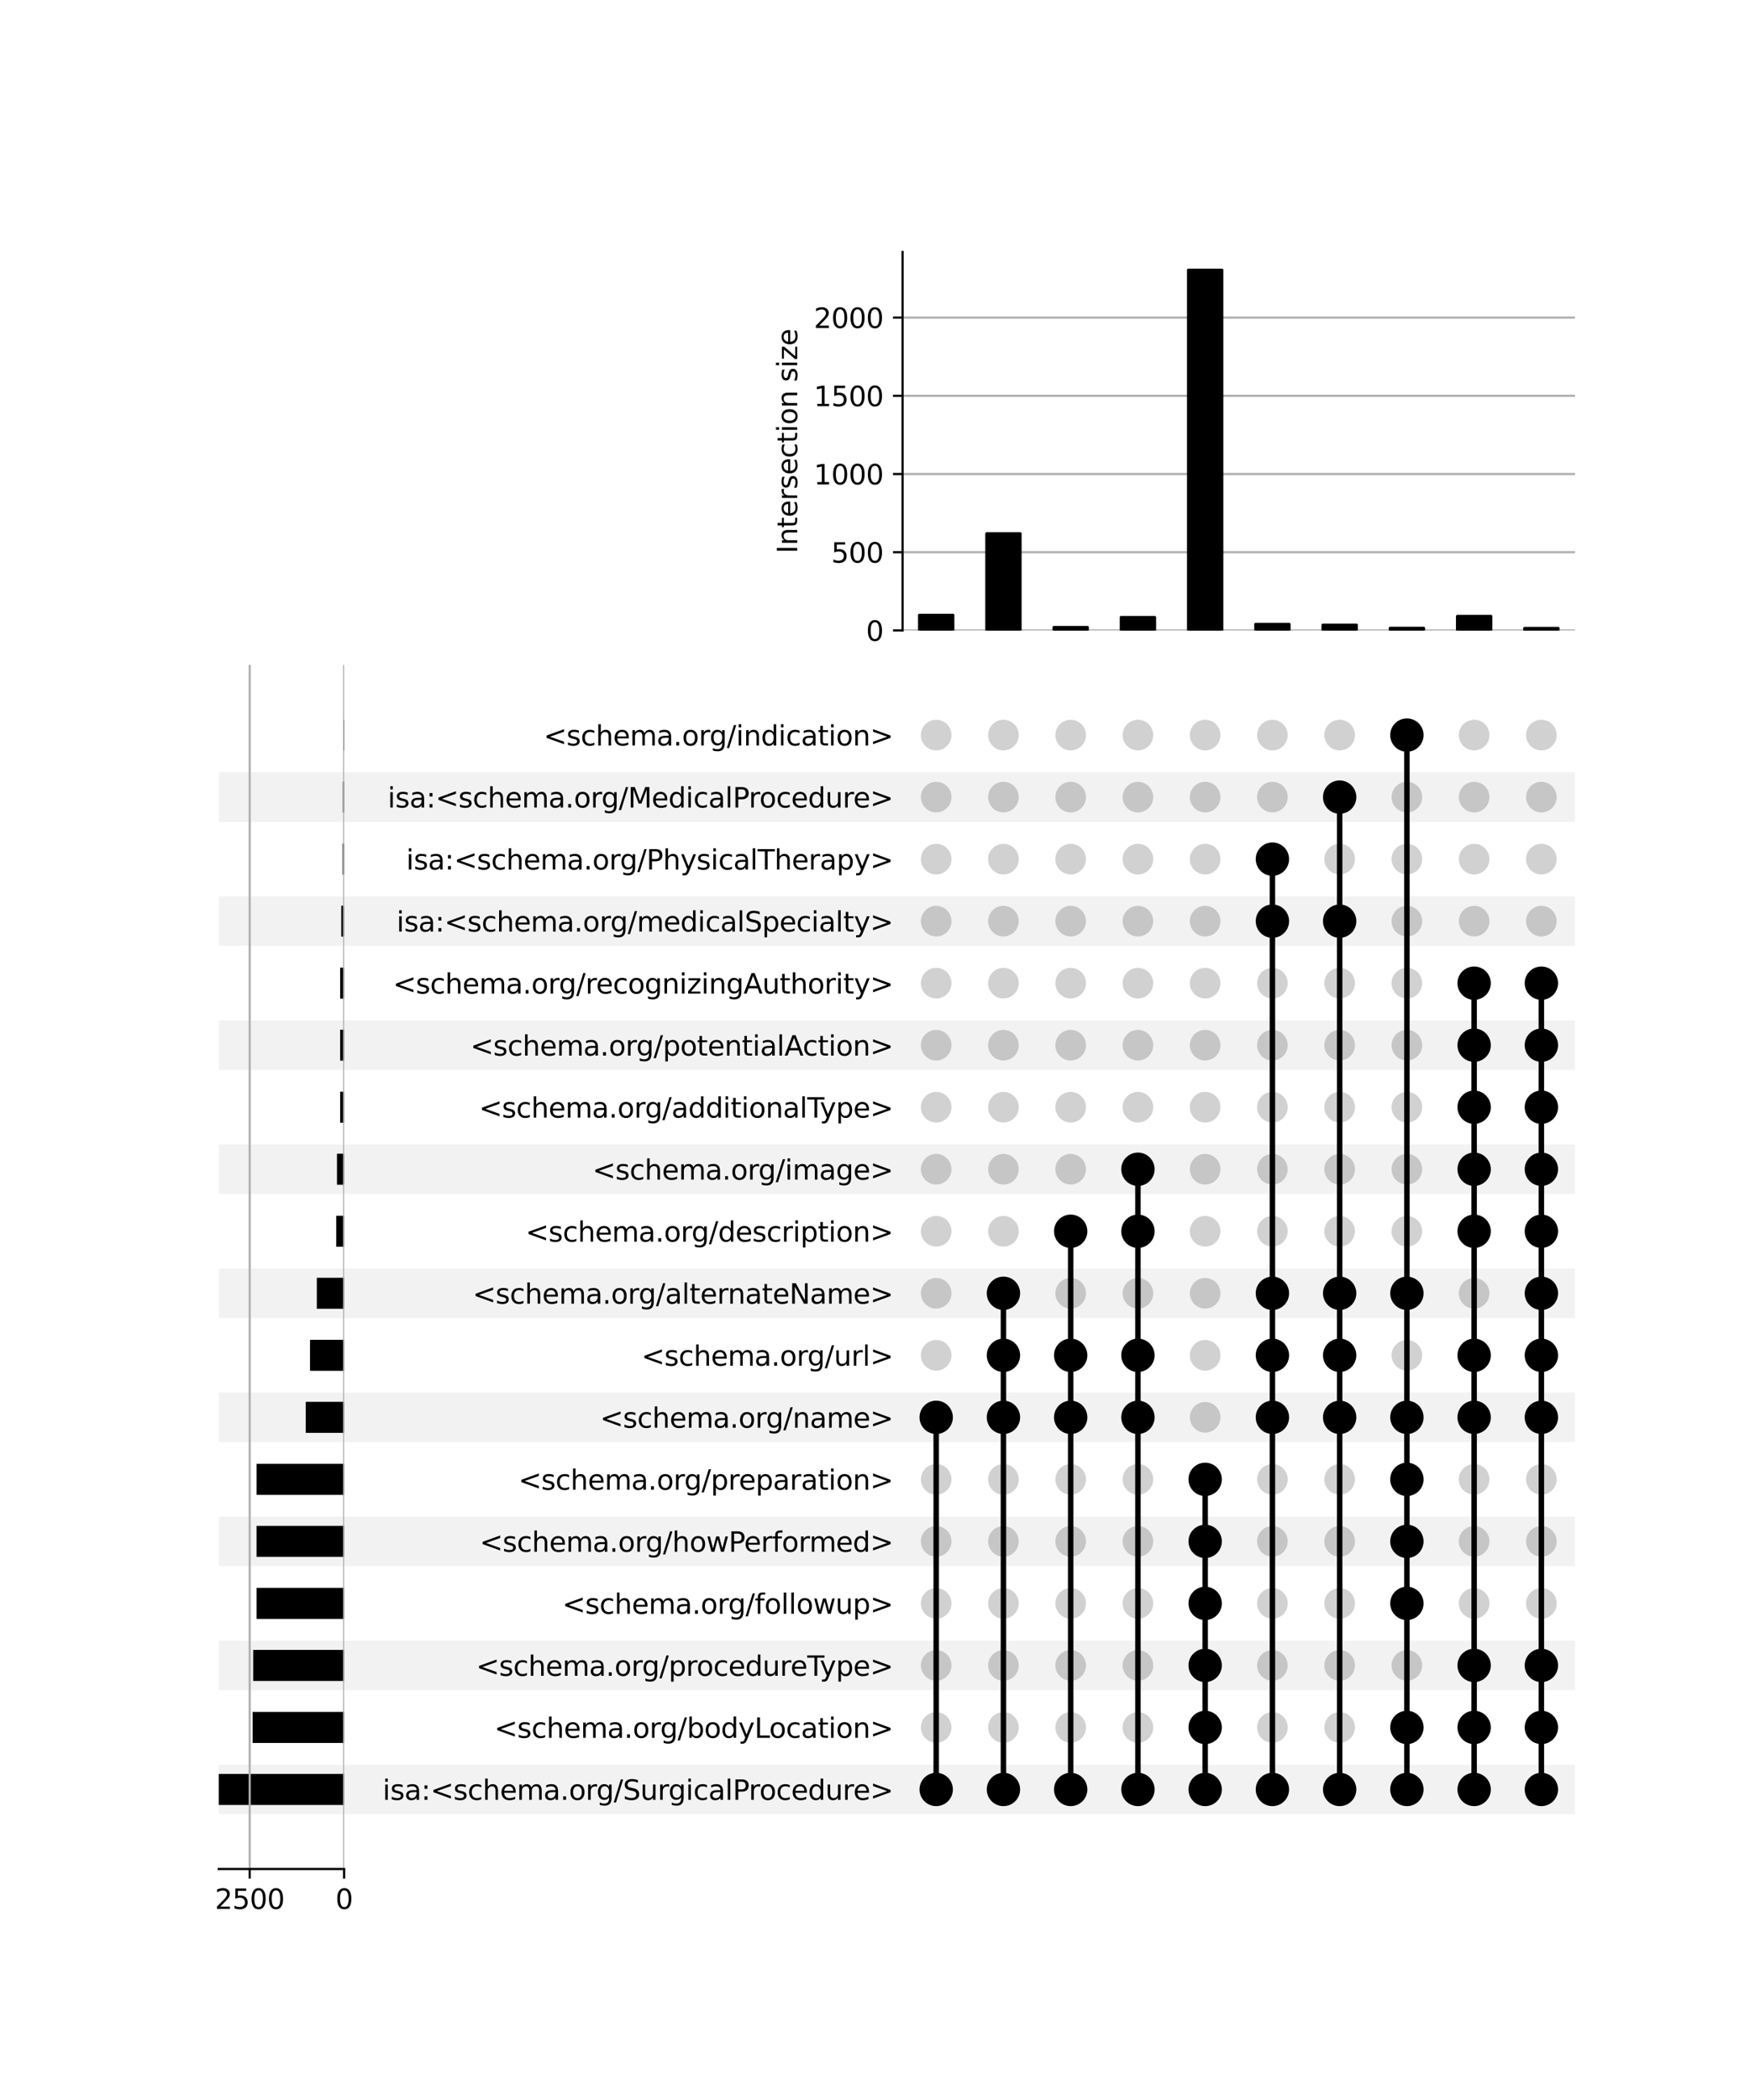 <?xml version="1.0" encoding="utf-8" standalone="no"?>
<!DOCTYPE svg PUBLIC "-//W3C//DTD SVG 1.1//EN"
  "http://www.w3.org/Graphics/SVG/1.1/DTD/svg11.dtd">
<svg xmlns:xlink="http://www.w3.org/1999/xlink" width="640pt" height="768pt" viewBox="0 0 640 768" xmlns="http://www.w3.org/2000/svg" version="1.1">
 <defs>
  <style type="text/css">*{stroke-linejoin: round; stroke-linecap: butt}</style>
 </defs>
 <g id="figure_1">
  <g id="patch_1">
   <path d="M 0 768 
L 640 768 
L 640 0 
L 0 0 
z
" style="fill: #ffffff"/>
  </g>
  <g id="axes_1">
   <g id="patch_2">
    <path d="M 80 663.503 
L 576 663.503 
L 576 645.357 
L 80 645.357 
z
" clip-path="url(#pb0ee8ab6d6)" style="fill-opacity: 0.051"/>
   </g>
   <g id="patch_3">
    <path d="M 80 618.139 
L 576 618.139 
L 576 599.993 
L 80 599.993 
z
" clip-path="url(#pb0ee8ab6d6)" style="fill-opacity: 0.051"/>
   </g>
   <g id="patch_4">
    <path d="M 80 572.774 
L 576 572.774 
L 576 554.629 
L 80 554.629 
z
" clip-path="url(#pb0ee8ab6d6)" style="fill-opacity: 0.051"/>
   </g>
   <g id="patch_5">
    <path d="M 80 527.41 
L 576 527.41 
L 576 509.264 
L 80 509.264 
z
" clip-path="url(#pb0ee8ab6d6)" style="fill-opacity: 0.051"/>
   </g>
   <g id="patch_6">
    <path d="M 80 482.046 
L 576 482.046 
L 576 463.9 
L 80 463.9 
z
" clip-path="url(#pb0ee8ab6d6)" style="fill-opacity: 0.051"/>
   </g>
   <g id="patch_7">
    <path d="M 80 436.681 
L 576 436.681 
L 576 418.535 
L 80 418.535 
z
" clip-path="url(#pb0ee8ab6d6)" style="fill-opacity: 0.051"/>
   </g>
   <g id="patch_8">
    <path d="M 80 391.317 
L 576 391.317 
L 576 373.171 
L 80 373.171 
z
" clip-path="url(#pb0ee8ab6d6)" style="fill-opacity: 0.051"/>
   </g>
   <g id="patch_9">
    <path d="M 80 345.952 
L 576 345.952 
L 576 327.807 
L 80 327.807 
z
" clip-path="url(#pb0ee8ab6d6)" style="fill-opacity: 0.051"/>
   </g>
   <g id="patch_10">
    <path d="M 80 300.588 
L 576 300.588 
L 576 282.442 
L 80 282.442 
z
" clip-path="url(#pb0ee8ab6d6)" style="fill-opacity: 0.051"/>
   </g>
   <g id="matplotlib.axis_1"/>
   <g id="matplotlib.axis_2">
    <g id="ytick_1"/>
    <g id="ytick_2"/>
    <g id="ytick_3"/>
    <g id="ytick_4"/>
    <g id="ytick_5"/>
    <g id="ytick_6"/>
    <g id="ytick_7"/>
    <g id="ytick_8"/>
    <g id="ytick_9"/>
    <g id="ytick_10"/>
    <g id="ytick_11"/>
    <g id="ytick_12"/>
    <g id="ytick_13"/>
    <g id="ytick_14"/>
    <g id="ytick_15"/>
    <g id="ytick_16"/>
    <g id="ytick_17"/>
    <g id="ytick_18"/>
   </g>
  </g>
  <g id="axes_2">
   <g id="matplotlib.axis_3">
    <g id="ytick_19">
     <g id="line2d_1"/>
     <g id="text_1">
      <!-- isa:&lt;schema.org/SurgicalProcedure&gt; -->
      <g transform="translate(139.934 658.229) scale(0.1 -0.1)">
       <defs>
        <path id="DejaVuSans-69" d="M 603 3500 
L 1178 3500 
L 1178 0 
L 603 0 
L 603 3500 
z
M 603 4863 
L 1178 4863 
L 1178 4134 
L 603 4134 
L 603 4863 
z
" transform="scale(0.016)"/>
        <path id="DejaVuSans-73" d="M 2834 3397 
L 2834 2853 
Q 2591 2978 2328 3040 
Q 2066 3103 1784 3103 
Q 1356 3103 1142 2972 
Q 928 2841 928 2578 
Q 928 2378 1081 2264 
Q 1234 2150 1697 2047 
L 1894 2003 
Q 2506 1872 2764 1633 
Q 3022 1394 3022 966 
Q 3022 478 2636 193 
Q 2250 -91 1575 -91 
Q 1294 -91 989 -36 
Q 684 19 347 128 
L 347 722 
Q 666 556 975 473 
Q 1284 391 1588 391 
Q 1994 391 2212 530 
Q 2431 669 2431 922 
Q 2431 1156 2273 1281 
Q 2116 1406 1581 1522 
L 1381 1569 
Q 847 1681 609 1914 
Q 372 2147 372 2553 
Q 372 3047 722 3315 
Q 1072 3584 1716 3584 
Q 2034 3584 2315 3537 
Q 2597 3491 2834 3397 
z
" transform="scale(0.016)"/>
        <path id="DejaVuSans-61" d="M 2194 1759 
Q 1497 1759 1228 1600 
Q 959 1441 959 1056 
Q 959 750 1161 570 
Q 1363 391 1709 391 
Q 2188 391 2477 730 
Q 2766 1069 2766 1631 
L 2766 1759 
L 2194 1759 
z
M 3341 1997 
L 3341 0 
L 2766 0 
L 2766 531 
Q 2569 213 2275 61 
Q 1981 -91 1556 -91 
Q 1019 -91 701 211 
Q 384 513 384 1019 
Q 384 1609 779 1909 
Q 1175 2209 1959 2209 
L 2766 2209 
L 2766 2266 
Q 2766 2663 2505 2880 
Q 2244 3097 1772 3097 
Q 1472 3097 1187 3025 
Q 903 2953 641 2809 
L 641 3341 
Q 956 3463 1253 3523 
Q 1550 3584 1831 3584 
Q 2591 3584 2966 3190 
Q 3341 2797 3341 1997 
z
" transform="scale(0.016)"/>
        <path id="DejaVuSans-3a" d="M 750 794 
L 1409 794 
L 1409 0 
L 750 0 
L 750 794 
z
M 750 3309 
L 1409 3309 
L 1409 2516 
L 750 2516 
L 750 3309 
z
" transform="scale(0.016)"/>
        <path id="DejaVuSans-3c" d="M 4684 3150 
L 1459 2003 
L 4684 863 
L 4684 294 
L 678 1747 
L 678 2266 
L 4684 3719 
L 4684 3150 
z
" transform="scale(0.016)"/>
        <path id="DejaVuSans-63" d="M 3122 3366 
L 3122 2828 
Q 2878 2963 2633 3030 
Q 2388 3097 2138 3097 
Q 1578 3097 1268 2742 
Q 959 2388 959 1747 
Q 959 1106 1268 751 
Q 1578 397 2138 397 
Q 2388 397 2633 464 
Q 2878 531 3122 666 
L 3122 134 
Q 2881 22 2623 -34 
Q 2366 -91 2075 -91 
Q 1284 -91 818 406 
Q 353 903 353 1747 
Q 353 2603 823 3093 
Q 1294 3584 2113 3584 
Q 2378 3584 2631 3529 
Q 2884 3475 3122 3366 
z
" transform="scale(0.016)"/>
        <path id="DejaVuSans-68" d="M 3513 2113 
L 3513 0 
L 2938 0 
L 2938 2094 
Q 2938 2591 2744 2837 
Q 2550 3084 2163 3084 
Q 1697 3084 1428 2787 
Q 1159 2491 1159 1978 
L 1159 0 
L 581 0 
L 581 4863 
L 1159 4863 
L 1159 2956 
Q 1366 3272 1645 3428 
Q 1925 3584 2291 3584 
Q 2894 3584 3203 3211 
Q 3513 2838 3513 2113 
z
" transform="scale(0.016)"/>
        <path id="DejaVuSans-65" d="M 3597 1894 
L 3597 1613 
L 953 1613 
Q 991 1019 1311 708 
Q 1631 397 2203 397 
Q 2534 397 2845 478 
Q 3156 559 3463 722 
L 3463 178 
Q 3153 47 2828 -22 
Q 2503 -91 2169 -91 
Q 1331 -91 842 396 
Q 353 884 353 1716 
Q 353 2575 817 3079 
Q 1281 3584 2069 3584 
Q 2775 3584 3186 3129 
Q 3597 2675 3597 1894 
z
M 3022 2063 
Q 3016 2534 2758 2815 
Q 2500 3097 2075 3097 
Q 1594 3097 1305 2825 
Q 1016 2553 972 2059 
L 3022 2063 
z
" transform="scale(0.016)"/>
        <path id="DejaVuSans-6d" d="M 3328 2828 
Q 3544 3216 3844 3400 
Q 4144 3584 4550 3584 
Q 5097 3584 5394 3201 
Q 5691 2819 5691 2113 
L 5691 0 
L 5113 0 
L 5113 2094 
Q 5113 2597 4934 2840 
Q 4756 3084 4391 3084 
Q 3944 3084 3684 2787 
Q 3425 2491 3425 1978 
L 3425 0 
L 2847 0 
L 2847 2094 
Q 2847 2600 2669 2842 
Q 2491 3084 2119 3084 
Q 1678 3084 1418 2786 
Q 1159 2488 1159 1978 
L 1159 0 
L 581 0 
L 581 3500 
L 1159 3500 
L 1159 2956 
Q 1356 3278 1631 3431 
Q 1906 3584 2284 3584 
Q 2666 3584 2933 3390 
Q 3200 3197 3328 2828 
z
" transform="scale(0.016)"/>
        <path id="DejaVuSans-2e" d="M 684 794 
L 1344 794 
L 1344 0 
L 684 0 
L 684 794 
z
" transform="scale(0.016)"/>
        <path id="DejaVuSans-6f" d="M 1959 3097 
Q 1497 3097 1228 2736 
Q 959 2375 959 1747 
Q 959 1119 1226 758 
Q 1494 397 1959 397 
Q 2419 397 2687 759 
Q 2956 1122 2956 1747 
Q 2956 2369 2687 2733 
Q 2419 3097 1959 3097 
z
M 1959 3584 
Q 2709 3584 3137 3096 
Q 3566 2609 3566 1747 
Q 3566 888 3137 398 
Q 2709 -91 1959 -91 
Q 1206 -91 779 398 
Q 353 888 353 1747 
Q 353 2609 779 3096 
Q 1206 3584 1959 3584 
z
" transform="scale(0.016)"/>
        <path id="DejaVuSans-72" d="M 2631 2963 
Q 2534 3019 2420 3045 
Q 2306 3072 2169 3072 
Q 1681 3072 1420 2755 
Q 1159 2438 1159 1844 
L 1159 0 
L 581 0 
L 581 3500 
L 1159 3500 
L 1159 2956 
Q 1341 3275 1631 3429 
Q 1922 3584 2338 3584 
Q 2397 3584 2469 3576 
Q 2541 3569 2628 3553 
L 2631 2963 
z
" transform="scale(0.016)"/>
        <path id="DejaVuSans-67" d="M 2906 1791 
Q 2906 2416 2648 2759 
Q 2391 3103 1925 3103 
Q 1463 3103 1205 2759 
Q 947 2416 947 1791 
Q 947 1169 1205 825 
Q 1463 481 1925 481 
Q 2391 481 2648 825 
Q 2906 1169 2906 1791 
z
M 3481 434 
Q 3481 -459 3084 -895 
Q 2688 -1331 1869 -1331 
Q 1566 -1331 1297 -1286 
Q 1028 -1241 775 -1147 
L 775 -588 
Q 1028 -725 1275 -790 
Q 1522 -856 1778 -856 
Q 2344 -856 2625 -561 
Q 2906 -266 2906 331 
L 2906 616 
Q 2728 306 2450 153 
Q 2172 0 1784 0 
Q 1141 0 747 490 
Q 353 981 353 1791 
Q 353 2603 747 3093 
Q 1141 3584 1784 3584 
Q 2172 3584 2450 3431 
Q 2728 3278 2906 2969 
L 2906 3500 
L 3481 3500 
L 3481 434 
z
" transform="scale(0.016)"/>
        <path id="DejaVuSans-2f" d="M 1625 4666 
L 2156 4666 
L 531 -594 
L 0 -594 
L 1625 4666 
z
" transform="scale(0.016)"/>
        <path id="DejaVuSans-53" d="M 3425 4513 
L 3425 3897 
Q 3066 4069 2747 4153 
Q 2428 4238 2131 4238 
Q 1616 4238 1336 4038 
Q 1056 3838 1056 3469 
Q 1056 3159 1242 3001 
Q 1428 2844 1947 2747 
L 2328 2669 
Q 3034 2534 3370 2195 
Q 3706 1856 3706 1288 
Q 3706 609 3251 259 
Q 2797 -91 1919 -91 
Q 1588 -91 1214 -16 
Q 841 59 441 206 
L 441 856 
Q 825 641 1194 531 
Q 1563 422 1919 422 
Q 2459 422 2753 634 
Q 3047 847 3047 1241 
Q 3047 1584 2836 1778 
Q 2625 1972 2144 2069 
L 1759 2144 
Q 1053 2284 737 2584 
Q 422 2884 422 3419 
Q 422 4038 858 4394 
Q 1294 4750 2059 4750 
Q 2388 4750 2728 4690 
Q 3069 4631 3425 4513 
z
" transform="scale(0.016)"/>
        <path id="DejaVuSans-75" d="M 544 1381 
L 544 3500 
L 1119 3500 
L 1119 1403 
Q 1119 906 1312 657 
Q 1506 409 1894 409 
Q 2359 409 2629 706 
Q 2900 1003 2900 1516 
L 2900 3500 
L 3475 3500 
L 3475 0 
L 2900 0 
L 2900 538 
Q 2691 219 2414 64 
Q 2138 -91 1772 -91 
Q 1169 -91 856 284 
Q 544 659 544 1381 
z
M 1991 3584 
L 1991 3584 
z
" transform="scale(0.016)"/>
        <path id="DejaVuSans-6c" d="M 603 4863 
L 1178 4863 
L 1178 0 
L 603 0 
L 603 4863 
z
" transform="scale(0.016)"/>
        <path id="DejaVuSans-50" d="M 1259 4147 
L 1259 2394 
L 2053 2394 
Q 2494 2394 2734 2622 
Q 2975 2850 2975 3272 
Q 2975 3691 2734 3919 
Q 2494 4147 2053 4147 
L 1259 4147 
z
M 628 4666 
L 2053 4666 
Q 2838 4666 3239 4311 
Q 3641 3956 3641 3272 
Q 3641 2581 3239 2228 
Q 2838 1875 2053 1875 
L 1259 1875 
L 1259 0 
L 628 0 
L 628 4666 
z
" transform="scale(0.016)"/>
        <path id="DejaVuSans-64" d="M 2906 2969 
L 2906 4863 
L 3481 4863 
L 3481 0 
L 2906 0 
L 2906 525 
Q 2725 213 2448 61 
Q 2172 -91 1784 -91 
Q 1150 -91 751 415 
Q 353 922 353 1747 
Q 353 2572 751 3078 
Q 1150 3584 1784 3584 
Q 2172 3584 2448 3432 
Q 2725 3281 2906 2969 
z
M 947 1747 
Q 947 1113 1208 752 
Q 1469 391 1925 391 
Q 2381 391 2643 752 
Q 2906 1113 2906 1747 
Q 2906 2381 2643 2742 
Q 2381 3103 1925 3103 
Q 1469 3103 1208 2742 
Q 947 2381 947 1747 
z
" transform="scale(0.016)"/>
        <path id="DejaVuSans-3e" d="M 678 3150 
L 678 3719 
L 4684 2266 
L 4684 1747 
L 678 294 
L 678 863 
L 3897 2003 
L 678 3150 
z
" transform="scale(0.016)"/>
       </defs>
       <use xlink:href="#DejaVuSans-69"/>
       <use xlink:href="#DejaVuSans-73" x="27.783"/>
       <use xlink:href="#DejaVuSans-61" x="79.883"/>
       <use xlink:href="#DejaVuSans-3a" x="141.162"/>
       <use xlink:href="#DejaVuSans-3c" x="174.854"/>
       <use xlink:href="#DejaVuSans-73" x="258.643"/>
       <use xlink:href="#DejaVuSans-63" x="310.742"/>
       <use xlink:href="#DejaVuSans-68" x="365.723"/>
       <use xlink:href="#DejaVuSans-65" x="429.102"/>
       <use xlink:href="#DejaVuSans-6d" x="490.625"/>
       <use xlink:href="#DejaVuSans-61" x="588.037"/>
       <use xlink:href="#DejaVuSans-2e" x="649.316"/>
       <use xlink:href="#DejaVuSans-6f" x="681.104"/>
       <use xlink:href="#DejaVuSans-72" x="742.285"/>
       <use xlink:href="#DejaVuSans-67" x="781.648"/>
       <use xlink:href="#DejaVuSans-2f" x="845.125"/>
       <use xlink:href="#DejaVuSans-53" x="878.816"/>
       <use xlink:href="#DejaVuSans-75" x="942.293"/>
       <use xlink:href="#DejaVuSans-72" x="1005.672"/>
       <use xlink:href="#DejaVuSans-67" x="1045.035"/>
       <use xlink:href="#DejaVuSans-69" x="1108.512"/>
       <use xlink:href="#DejaVuSans-63" x="1136.295"/>
       <use xlink:href="#DejaVuSans-61" x="1191.275"/>
       <use xlink:href="#DejaVuSans-6c" x="1252.555"/>
       <use xlink:href="#DejaVuSans-50" x="1280.338"/>
       <use xlink:href="#DejaVuSans-72" x="1338.891"/>
       <use xlink:href="#DejaVuSans-6f" x="1377.754"/>
       <use xlink:href="#DejaVuSans-63" x="1438.936"/>
       <use xlink:href="#DejaVuSans-65" x="1493.916"/>
       <use xlink:href="#DejaVuSans-64" x="1555.439"/>
       <use xlink:href="#DejaVuSans-75" x="1618.916"/>
       <use xlink:href="#DejaVuSans-72" x="1682.295"/>
       <use xlink:href="#DejaVuSans-65" x="1721.158"/>
       <use xlink:href="#DejaVuSans-3e" x="1782.682"/>
      </g>
     </g>
    </g>
    <g id="ytick_20">
     <g id="line2d_2"/>
     <g id="text_2">
      <!-- &lt;schema.org/bodyLocation&gt; -->
      <g transform="translate(180.776 635.547) scale(0.1 -0.1)">
       <defs>
        <path id="DejaVuSans-62" d="M 3116 1747 
Q 3116 2381 2855 2742 
Q 2594 3103 2138 3103 
Q 1681 3103 1420 2742 
Q 1159 2381 1159 1747 
Q 1159 1113 1420 752 
Q 1681 391 2138 391 
Q 2594 391 2855 752 
Q 3116 1113 3116 1747 
z
M 1159 2969 
Q 1341 3281 1617 3432 
Q 1894 3584 2278 3584 
Q 2916 3584 3314 3078 
Q 3713 2572 3713 1747 
Q 3713 922 3314 415 
Q 2916 -91 2278 -91 
Q 1894 -91 1617 61 
Q 1341 213 1159 525 
L 1159 0 
L 581 0 
L 581 4863 
L 1159 4863 
L 1159 2969 
z
" transform="scale(0.016)"/>
        <path id="DejaVuSans-79" d="M 2059 -325 
Q 1816 -950 1584 -1140 
Q 1353 -1331 966 -1331 
L 506 -1331 
L 506 -850 
L 844 -850 
Q 1081 -850 1212 -737 
Q 1344 -625 1503 -206 
L 1606 56 
L 191 3500 
L 800 3500 
L 1894 763 
L 2988 3500 
L 3597 3500 
L 2059 -325 
z
" transform="scale(0.016)"/>
        <path id="DejaVuSans-4c" d="M 628 4666 
L 1259 4666 
L 1259 531 
L 3531 531 
L 3531 0 
L 628 0 
L 628 4666 
z
" transform="scale(0.016)"/>
        <path id="DejaVuSans-74" d="M 1172 4494 
L 1172 3500 
L 2356 3500 
L 2356 3053 
L 1172 3053 
L 1172 1153 
Q 1172 725 1289 603 
Q 1406 481 1766 481 
L 2356 481 
L 2356 0 
L 1766 0 
Q 1100 0 847 248 
Q 594 497 594 1153 
L 594 3053 
L 172 3053 
L 172 3500 
L 594 3500 
L 594 4494 
L 1172 4494 
z
" transform="scale(0.016)"/>
        <path id="DejaVuSans-6e" d="M 3513 2113 
L 3513 0 
L 2938 0 
L 2938 2094 
Q 2938 2591 2744 2837 
Q 2550 3084 2163 3084 
Q 1697 3084 1428 2787 
Q 1159 2491 1159 1978 
L 1159 0 
L 581 0 
L 581 3500 
L 1159 3500 
L 1159 2956 
Q 1366 3272 1645 3428 
Q 1925 3584 2291 3584 
Q 2894 3584 3203 3211 
Q 3513 2838 3513 2113 
z
" transform="scale(0.016)"/>
       </defs>
       <use xlink:href="#DejaVuSans-3c"/>
       <use xlink:href="#DejaVuSans-73" x="83.789"/>
       <use xlink:href="#DejaVuSans-63" x="135.889"/>
       <use xlink:href="#DejaVuSans-68" x="190.869"/>
       <use xlink:href="#DejaVuSans-65" x="254.248"/>
       <use xlink:href="#DejaVuSans-6d" x="315.771"/>
       <use xlink:href="#DejaVuSans-61" x="413.184"/>
       <use xlink:href="#DejaVuSans-2e" x="474.463"/>
       <use xlink:href="#DejaVuSans-6f" x="506.25"/>
       <use xlink:href="#DejaVuSans-72" x="567.432"/>
       <use xlink:href="#DejaVuSans-67" x="606.795"/>
       <use xlink:href="#DejaVuSans-2f" x="670.271"/>
       <use xlink:href="#DejaVuSans-62" x="703.963"/>
       <use xlink:href="#DejaVuSans-6f" x="767.439"/>
       <use xlink:href="#DejaVuSans-64" x="828.621"/>
       <use xlink:href="#DejaVuSans-79" x="892.098"/>
       <use xlink:href="#DejaVuSans-4c" x="951.277"/>
       <use xlink:href="#DejaVuSans-6f" x="1005.24"/>
       <use xlink:href="#DejaVuSans-63" x="1066.422"/>
       <use xlink:href="#DejaVuSans-61" x="1121.402"/>
       <use xlink:href="#DejaVuSans-74" x="1182.682"/>
       <use xlink:href="#DejaVuSans-69" x="1221.891"/>
       <use xlink:href="#DejaVuSans-6f" x="1249.674"/>
       <use xlink:href="#DejaVuSans-6e" x="1310.855"/>
       <use xlink:href="#DejaVuSans-3e" x="1374.234"/>
      </g>
     </g>
    </g>
    <g id="ytick_21">
     <g id="line2d_3"/>
     <g id="text_3">
      <!-- &lt;schema.org/procedureType&gt; -->
      <g transform="translate(174.112 612.865) scale(0.1 -0.1)">
       <defs>
        <path id="DejaVuSans-70" d="M 1159 525 
L 1159 -1331 
L 581 -1331 
L 581 3500 
L 1159 3500 
L 1159 2969 
Q 1341 3281 1617 3432 
Q 1894 3584 2278 3584 
Q 2916 3584 3314 3078 
Q 3713 2572 3713 1747 
Q 3713 922 3314 415 
Q 2916 -91 2278 -91 
Q 1894 -91 1617 61 
Q 1341 213 1159 525 
z
M 3116 1747 
Q 3116 2381 2855 2742 
Q 2594 3103 2138 3103 
Q 1681 3103 1420 2742 
Q 1159 2381 1159 1747 
Q 1159 1113 1420 752 
Q 1681 391 2138 391 
Q 2594 391 2855 752 
Q 3116 1113 3116 1747 
z
" transform="scale(0.016)"/>
        <path id="DejaVuSans-54" d="M -19 4666 
L 3928 4666 
L 3928 4134 
L 2272 4134 
L 2272 0 
L 1638 0 
L 1638 4134 
L -19 4134 
L -19 4666 
z
" transform="scale(0.016)"/>
       </defs>
       <use xlink:href="#DejaVuSans-3c"/>
       <use xlink:href="#DejaVuSans-73" x="83.789"/>
       <use xlink:href="#DejaVuSans-63" x="135.889"/>
       <use xlink:href="#DejaVuSans-68" x="190.869"/>
       <use xlink:href="#DejaVuSans-65" x="254.248"/>
       <use xlink:href="#DejaVuSans-6d" x="315.771"/>
       <use xlink:href="#DejaVuSans-61" x="413.184"/>
       <use xlink:href="#DejaVuSans-2e" x="474.463"/>
       <use xlink:href="#DejaVuSans-6f" x="506.25"/>
       <use xlink:href="#DejaVuSans-72" x="567.432"/>
       <use xlink:href="#DejaVuSans-67" x="606.795"/>
       <use xlink:href="#DejaVuSans-2f" x="670.271"/>
       <use xlink:href="#DejaVuSans-70" x="703.963"/>
       <use xlink:href="#DejaVuSans-72" x="767.439"/>
       <use xlink:href="#DejaVuSans-6f" x="806.303"/>
       <use xlink:href="#DejaVuSans-63" x="867.484"/>
       <use xlink:href="#DejaVuSans-65" x="922.465"/>
       <use xlink:href="#DejaVuSans-64" x="983.988"/>
       <use xlink:href="#DejaVuSans-75" x="1047.465"/>
       <use xlink:href="#DejaVuSans-72" x="1110.844"/>
       <use xlink:href="#DejaVuSans-65" x="1149.707"/>
       <use xlink:href="#DejaVuSans-54" x="1211.23"/>
       <use xlink:href="#DejaVuSans-79" x="1256.689"/>
       <use xlink:href="#DejaVuSans-70" x="1315.869"/>
       <use xlink:href="#DejaVuSans-65" x="1379.346"/>
       <use xlink:href="#DejaVuSans-3e" x="1440.869"/>
      </g>
     </g>
    </g>
    <g id="ytick_22">
     <g id="line2d_4"/>
     <g id="text_4">
      <!-- &lt;schema.org/followup&gt; -->
      <g transform="translate(205.629 590.183) scale(0.1 -0.1)">
       <defs>
        <path id="DejaVuSans-66" d="M 2375 4863 
L 2375 4384 
L 1825 4384 
Q 1516 4384 1395 4259 
Q 1275 4134 1275 3809 
L 1275 3500 
L 2222 3500 
L 2222 3053 
L 1275 3053 
L 1275 0 
L 697 0 
L 697 3053 
L 147 3053 
L 147 3500 
L 697 3500 
L 697 3744 
Q 697 4328 969 4595 
Q 1241 4863 1831 4863 
L 2375 4863 
z
" transform="scale(0.016)"/>
        <path id="DejaVuSans-77" d="M 269 3500 
L 844 3500 
L 1563 769 
L 2278 3500 
L 2956 3500 
L 3675 769 
L 4391 3500 
L 4966 3500 
L 4050 0 
L 3372 0 
L 2619 2869 
L 1863 0 
L 1184 0 
L 269 3500 
z
" transform="scale(0.016)"/>
       </defs>
       <use xlink:href="#DejaVuSans-3c"/>
       <use xlink:href="#DejaVuSans-73" x="83.789"/>
       <use xlink:href="#DejaVuSans-63" x="135.889"/>
       <use xlink:href="#DejaVuSans-68" x="190.869"/>
       <use xlink:href="#DejaVuSans-65" x="254.248"/>
       <use xlink:href="#DejaVuSans-6d" x="315.771"/>
       <use xlink:href="#DejaVuSans-61" x="413.184"/>
       <use xlink:href="#DejaVuSans-2e" x="474.463"/>
       <use xlink:href="#DejaVuSans-6f" x="506.25"/>
       <use xlink:href="#DejaVuSans-72" x="567.432"/>
       <use xlink:href="#DejaVuSans-67" x="606.795"/>
       <use xlink:href="#DejaVuSans-2f" x="670.271"/>
       <use xlink:href="#DejaVuSans-66" x="703.963"/>
       <use xlink:href="#DejaVuSans-6f" x="739.168"/>
       <use xlink:href="#DejaVuSans-6c" x="800.35"/>
       <use xlink:href="#DejaVuSans-6c" x="828.133"/>
       <use xlink:href="#DejaVuSans-6f" x="855.916"/>
       <use xlink:href="#DejaVuSans-77" x="917.098"/>
       <use xlink:href="#DejaVuSans-75" x="998.885"/>
       <use xlink:href="#DejaVuSans-70" x="1062.264"/>
       <use xlink:href="#DejaVuSans-3e" x="1125.74"/>
      </g>
     </g>
    </g>
    <g id="ytick_23">
     <g id="line2d_5"/>
     <g id="text_5">
      <!-- &lt;schema.org/howPerformed&gt; -->
      <g transform="translate(175.425 567.501) scale(0.1 -0.1)">
       <use xlink:href="#DejaVuSans-3c"/>
       <use xlink:href="#DejaVuSans-73" x="83.789"/>
       <use xlink:href="#DejaVuSans-63" x="135.889"/>
       <use xlink:href="#DejaVuSans-68" x="190.869"/>
       <use xlink:href="#DejaVuSans-65" x="254.248"/>
       <use xlink:href="#DejaVuSans-6d" x="315.771"/>
       <use xlink:href="#DejaVuSans-61" x="413.184"/>
       <use xlink:href="#DejaVuSans-2e" x="474.463"/>
       <use xlink:href="#DejaVuSans-6f" x="506.25"/>
       <use xlink:href="#DejaVuSans-72" x="567.432"/>
       <use xlink:href="#DejaVuSans-67" x="606.795"/>
       <use xlink:href="#DejaVuSans-2f" x="670.271"/>
       <use xlink:href="#DejaVuSans-68" x="703.963"/>
       <use xlink:href="#DejaVuSans-6f" x="767.342"/>
       <use xlink:href="#DejaVuSans-77" x="828.523"/>
       <use xlink:href="#DejaVuSans-50" x="910.311"/>
       <use xlink:href="#DejaVuSans-65" x="966.988"/>
       <use xlink:href="#DejaVuSans-72" x="1028.512"/>
       <use xlink:href="#DejaVuSans-66" x="1069.625"/>
       <use xlink:href="#DejaVuSans-6f" x="1104.83"/>
       <use xlink:href="#DejaVuSans-72" x="1166.012"/>
       <use xlink:href="#DejaVuSans-6d" x="1205.375"/>
       <use xlink:href="#DejaVuSans-65" x="1302.787"/>
       <use xlink:href="#DejaVuSans-64" x="1364.311"/>
       <use xlink:href="#DejaVuSans-3e" x="1427.787"/>
      </g>
     </g>
    </g>
    <g id="ytick_24">
     <g id="line2d_6"/>
     <g id="text_6">
      <!-- &lt;schema.org/preparation&gt; -->
      <g transform="translate(189.55 544.818) scale(0.1 -0.1)">
       <use xlink:href="#DejaVuSans-3c"/>
       <use xlink:href="#DejaVuSans-73" x="83.789"/>
       <use xlink:href="#DejaVuSans-63" x="135.889"/>
       <use xlink:href="#DejaVuSans-68" x="190.869"/>
       <use xlink:href="#DejaVuSans-65" x="254.248"/>
       <use xlink:href="#DejaVuSans-6d" x="315.771"/>
       <use xlink:href="#DejaVuSans-61" x="413.184"/>
       <use xlink:href="#DejaVuSans-2e" x="474.463"/>
       <use xlink:href="#DejaVuSans-6f" x="506.25"/>
       <use xlink:href="#DejaVuSans-72" x="567.432"/>
       <use xlink:href="#DejaVuSans-67" x="606.795"/>
       <use xlink:href="#DejaVuSans-2f" x="670.271"/>
       <use xlink:href="#DejaVuSans-70" x="703.963"/>
       <use xlink:href="#DejaVuSans-72" x="767.439"/>
       <use xlink:href="#DejaVuSans-65" x="806.303"/>
       <use xlink:href="#DejaVuSans-70" x="867.826"/>
       <use xlink:href="#DejaVuSans-61" x="931.303"/>
       <use xlink:href="#DejaVuSans-72" x="992.582"/>
       <use xlink:href="#DejaVuSans-61" x="1033.695"/>
       <use xlink:href="#DejaVuSans-74" x="1094.975"/>
       <use xlink:href="#DejaVuSans-69" x="1134.184"/>
       <use xlink:href="#DejaVuSans-6f" x="1161.967"/>
       <use xlink:href="#DejaVuSans-6e" x="1223.148"/>
       <use xlink:href="#DejaVuSans-3e" x="1286.527"/>
      </g>
     </g>
    </g>
    <g id="ytick_25">
     <g id="line2d_7"/>
     <g id="text_7">
      <!-- &lt;schema.org/name&gt; -->
      <g transform="translate(219.448 522.136) scale(0.1 -0.1)">
       <use xlink:href="#DejaVuSans-3c"/>
       <use xlink:href="#DejaVuSans-73" x="83.789"/>
       <use xlink:href="#DejaVuSans-63" x="135.889"/>
       <use xlink:href="#DejaVuSans-68" x="190.869"/>
       <use xlink:href="#DejaVuSans-65" x="254.248"/>
       <use xlink:href="#DejaVuSans-6d" x="315.771"/>
       <use xlink:href="#DejaVuSans-61" x="413.184"/>
       <use xlink:href="#DejaVuSans-2e" x="474.463"/>
       <use xlink:href="#DejaVuSans-6f" x="506.25"/>
       <use xlink:href="#DejaVuSans-72" x="567.432"/>
       <use xlink:href="#DejaVuSans-67" x="606.795"/>
       <use xlink:href="#DejaVuSans-2f" x="670.271"/>
       <use xlink:href="#DejaVuSans-6e" x="703.963"/>
       <use xlink:href="#DejaVuSans-61" x="767.342"/>
       <use xlink:href="#DejaVuSans-6d" x="828.621"/>
       <use xlink:href="#DejaVuSans-65" x="926.033"/>
       <use xlink:href="#DejaVuSans-3e" x="987.557"/>
      </g>
     </g>
    </g>
    <g id="ytick_26">
     <g id="line2d_8"/>
     <g id="text_8">
      <!-- &lt;schema.org/url&gt; -->
      <g transform="translate(234.581 499.454) scale(0.1 -0.1)">
       <use xlink:href="#DejaVuSans-3c"/>
       <use xlink:href="#DejaVuSans-73" x="83.789"/>
       <use xlink:href="#DejaVuSans-63" x="135.889"/>
       <use xlink:href="#DejaVuSans-68" x="190.869"/>
       <use xlink:href="#DejaVuSans-65" x="254.248"/>
       <use xlink:href="#DejaVuSans-6d" x="315.771"/>
       <use xlink:href="#DejaVuSans-61" x="413.184"/>
       <use xlink:href="#DejaVuSans-2e" x="474.463"/>
       <use xlink:href="#DejaVuSans-6f" x="506.25"/>
       <use xlink:href="#DejaVuSans-72" x="567.432"/>
       <use xlink:href="#DejaVuSans-67" x="606.795"/>
       <use xlink:href="#DejaVuSans-2f" x="670.271"/>
       <use xlink:href="#DejaVuSans-75" x="703.963"/>
       <use xlink:href="#DejaVuSans-72" x="767.342"/>
       <use xlink:href="#DejaVuSans-6c" x="808.455"/>
       <use xlink:href="#DejaVuSans-3e" x="836.238"/>
      </g>
     </g>
    </g>
    <g id="ytick_27">
     <g id="line2d_9"/>
     <g id="text_9">
      <!-- &lt;schema.org/alternateName&gt; -->
      <g transform="translate(172.85 476.772) scale(0.1 -0.1)">
       <defs>
        <path id="DejaVuSans-4e" d="M 628 4666 
L 1478 4666 
L 3547 763 
L 3547 4666 
L 4159 4666 
L 4159 0 
L 3309 0 
L 1241 3903 
L 1241 0 
L 628 0 
L 628 4666 
z
" transform="scale(0.016)"/>
       </defs>
       <use xlink:href="#DejaVuSans-3c"/>
       <use xlink:href="#DejaVuSans-73" x="83.789"/>
       <use xlink:href="#DejaVuSans-63" x="135.889"/>
       <use xlink:href="#DejaVuSans-68" x="190.869"/>
       <use xlink:href="#DejaVuSans-65" x="254.248"/>
       <use xlink:href="#DejaVuSans-6d" x="315.771"/>
       <use xlink:href="#DejaVuSans-61" x="413.184"/>
       <use xlink:href="#DejaVuSans-2e" x="474.463"/>
       <use xlink:href="#DejaVuSans-6f" x="506.25"/>
       <use xlink:href="#DejaVuSans-72" x="567.432"/>
       <use xlink:href="#DejaVuSans-67" x="606.795"/>
       <use xlink:href="#DejaVuSans-2f" x="670.271"/>
       <use xlink:href="#DejaVuSans-61" x="703.963"/>
       <use xlink:href="#DejaVuSans-6c" x="765.242"/>
       <use xlink:href="#DejaVuSans-74" x="793.025"/>
       <use xlink:href="#DejaVuSans-65" x="832.234"/>
       <use xlink:href="#DejaVuSans-72" x="893.758"/>
       <use xlink:href="#DejaVuSans-6e" x="933.121"/>
       <use xlink:href="#DejaVuSans-61" x="996.5"/>
       <use xlink:href="#DejaVuSans-74" x="1057.779"/>
       <use xlink:href="#DejaVuSans-65" x="1096.988"/>
       <use xlink:href="#DejaVuSans-4e" x="1158.512"/>
       <use xlink:href="#DejaVuSans-61" x="1233.316"/>
       <use xlink:href="#DejaVuSans-6d" x="1294.596"/>
       <use xlink:href="#DejaVuSans-65" x="1392.008"/>
       <use xlink:href="#DejaVuSans-3e" x="1453.531"/>
      </g>
     </g>
    </g>
    <g id="ytick_28">
     <g id="line2d_10"/>
     <g id="text_10">
      <!-- &lt;schema.org/description&gt; -->
      <g transform="translate(192.206 454.09) scale(0.1 -0.1)">
       <use xlink:href="#DejaVuSans-3c"/>
       <use xlink:href="#DejaVuSans-73" x="83.789"/>
       <use xlink:href="#DejaVuSans-63" x="135.889"/>
       <use xlink:href="#DejaVuSans-68" x="190.869"/>
       <use xlink:href="#DejaVuSans-65" x="254.248"/>
       <use xlink:href="#DejaVuSans-6d" x="315.771"/>
       <use xlink:href="#DejaVuSans-61" x="413.184"/>
       <use xlink:href="#DejaVuSans-2e" x="474.463"/>
       <use xlink:href="#DejaVuSans-6f" x="506.25"/>
       <use xlink:href="#DejaVuSans-72" x="567.432"/>
       <use xlink:href="#DejaVuSans-67" x="606.795"/>
       <use xlink:href="#DejaVuSans-2f" x="670.271"/>
       <use xlink:href="#DejaVuSans-64" x="703.963"/>
       <use xlink:href="#DejaVuSans-65" x="767.439"/>
       <use xlink:href="#DejaVuSans-73" x="828.963"/>
       <use xlink:href="#DejaVuSans-63" x="881.062"/>
       <use xlink:href="#DejaVuSans-72" x="936.043"/>
       <use xlink:href="#DejaVuSans-69" x="977.156"/>
       <use xlink:href="#DejaVuSans-70" x="1004.939"/>
       <use xlink:href="#DejaVuSans-74" x="1068.416"/>
       <use xlink:href="#DejaVuSans-69" x="1107.625"/>
       <use xlink:href="#DejaVuSans-6f" x="1135.408"/>
       <use xlink:href="#DejaVuSans-6e" x="1196.59"/>
       <use xlink:href="#DejaVuSans-3e" x="1259.969"/>
      </g>
     </g>
    </g>
    <g id="ytick_29">
     <g id="line2d_11"/>
     <g id="text_11">
      <!-- &lt;schema.org/image&gt; -->
      <g transform="translate(216.659 431.408) scale(0.1 -0.1)">
       <use xlink:href="#DejaVuSans-3c"/>
       <use xlink:href="#DejaVuSans-73" x="83.789"/>
       <use xlink:href="#DejaVuSans-63" x="135.889"/>
       <use xlink:href="#DejaVuSans-68" x="190.869"/>
       <use xlink:href="#DejaVuSans-65" x="254.248"/>
       <use xlink:href="#DejaVuSans-6d" x="315.771"/>
       <use xlink:href="#DejaVuSans-61" x="413.184"/>
       <use xlink:href="#DejaVuSans-2e" x="474.463"/>
       <use xlink:href="#DejaVuSans-6f" x="506.25"/>
       <use xlink:href="#DejaVuSans-72" x="567.432"/>
       <use xlink:href="#DejaVuSans-67" x="606.795"/>
       <use xlink:href="#DejaVuSans-2f" x="670.271"/>
       <use xlink:href="#DejaVuSans-69" x="703.963"/>
       <use xlink:href="#DejaVuSans-6d" x="731.746"/>
       <use xlink:href="#DejaVuSans-61" x="829.158"/>
       <use xlink:href="#DejaVuSans-67" x="890.438"/>
       <use xlink:href="#DejaVuSans-65" x="953.914"/>
       <use xlink:href="#DejaVuSans-3e" x="1015.438"/>
      </g>
     </g>
    </g>
    <g id="ytick_30">
     <g id="line2d_12"/>
     <g id="text_12">
      <!-- &lt;schema.org/additionalType&gt; -->
      <g transform="translate(175.178 408.725) scale(0.1 -0.1)">
       <use xlink:href="#DejaVuSans-3c"/>
       <use xlink:href="#DejaVuSans-73" x="83.789"/>
       <use xlink:href="#DejaVuSans-63" x="135.889"/>
       <use xlink:href="#DejaVuSans-68" x="190.869"/>
       <use xlink:href="#DejaVuSans-65" x="254.248"/>
       <use xlink:href="#DejaVuSans-6d" x="315.771"/>
       <use xlink:href="#DejaVuSans-61" x="413.184"/>
       <use xlink:href="#DejaVuSans-2e" x="474.463"/>
       <use xlink:href="#DejaVuSans-6f" x="506.25"/>
       <use xlink:href="#DejaVuSans-72" x="567.432"/>
       <use xlink:href="#DejaVuSans-67" x="606.795"/>
       <use xlink:href="#DejaVuSans-2f" x="670.271"/>
       <use xlink:href="#DejaVuSans-61" x="703.963"/>
       <use xlink:href="#DejaVuSans-64" x="765.242"/>
       <use xlink:href="#DejaVuSans-64" x="828.719"/>
       <use xlink:href="#DejaVuSans-69" x="892.195"/>
       <use xlink:href="#DejaVuSans-74" x="919.979"/>
       <use xlink:href="#DejaVuSans-69" x="959.188"/>
       <use xlink:href="#DejaVuSans-6f" x="986.971"/>
       <use xlink:href="#DejaVuSans-6e" x="1048.152"/>
       <use xlink:href="#DejaVuSans-61" x="1111.531"/>
       <use xlink:href="#DejaVuSans-6c" x="1172.811"/>
       <use xlink:href="#DejaVuSans-54" x="1200.594"/>
       <use xlink:href="#DejaVuSans-79" x="1246.053"/>
       <use xlink:href="#DejaVuSans-70" x="1305.232"/>
       <use xlink:href="#DejaVuSans-65" x="1368.709"/>
       <use xlink:href="#DejaVuSans-3e" x="1430.232"/>
      </g>
     </g>
    </g>
    <g id="ytick_31">
     <g id="line2d_13"/>
     <g id="text_13">
      <!-- &lt;schema.org/potentialAction&gt; -->
      <g transform="translate(172.006 386.043) scale(0.1 -0.1)">
       <defs>
        <path id="DejaVuSans-41" d="M 2188 4044 
L 1331 1722 
L 3047 1722 
L 2188 4044 
z
M 1831 4666 
L 2547 4666 
L 4325 0 
L 3669 0 
L 3244 1197 
L 1141 1197 
L 716 0 
L 50 0 
L 1831 4666 
z
" transform="scale(0.016)"/>
       </defs>
       <use xlink:href="#DejaVuSans-3c"/>
       <use xlink:href="#DejaVuSans-73" x="83.789"/>
       <use xlink:href="#DejaVuSans-63" x="135.889"/>
       <use xlink:href="#DejaVuSans-68" x="190.869"/>
       <use xlink:href="#DejaVuSans-65" x="254.248"/>
       <use xlink:href="#DejaVuSans-6d" x="315.771"/>
       <use xlink:href="#DejaVuSans-61" x="413.184"/>
       <use xlink:href="#DejaVuSans-2e" x="474.463"/>
       <use xlink:href="#DejaVuSans-6f" x="506.25"/>
       <use xlink:href="#DejaVuSans-72" x="567.432"/>
       <use xlink:href="#DejaVuSans-67" x="606.795"/>
       <use xlink:href="#DejaVuSans-2f" x="670.271"/>
       <use xlink:href="#DejaVuSans-70" x="703.963"/>
       <use xlink:href="#DejaVuSans-6f" x="767.439"/>
       <use xlink:href="#DejaVuSans-74" x="828.621"/>
       <use xlink:href="#DejaVuSans-65" x="867.83"/>
       <use xlink:href="#DejaVuSans-6e" x="929.354"/>
       <use xlink:href="#DejaVuSans-74" x="992.732"/>
       <use xlink:href="#DejaVuSans-69" x="1031.941"/>
       <use xlink:href="#DejaVuSans-61" x="1059.725"/>
       <use xlink:href="#DejaVuSans-6c" x="1121.004"/>
       <use xlink:href="#DejaVuSans-41" x="1148.787"/>
       <use xlink:href="#DejaVuSans-63" x="1215.445"/>
       <use xlink:href="#DejaVuSans-74" x="1270.426"/>
       <use xlink:href="#DejaVuSans-69" x="1309.635"/>
       <use xlink:href="#DejaVuSans-6f" x="1337.418"/>
       <use xlink:href="#DejaVuSans-6e" x="1398.6"/>
       <use xlink:href="#DejaVuSans-3e" x="1461.979"/>
      </g>
     </g>
    </g>
    <g id="ytick_32">
     <g id="line2d_14"/>
     <g id="text_14">
      <!-- &lt;schema.org/recognizingAuthority&gt; -->
      <g transform="translate(143.692 363.361) scale(0.1 -0.1)">
       <defs>
        <path id="DejaVuSans-7a" d="M 353 3500 
L 3084 3500 
L 3084 2975 
L 922 459 
L 3084 459 
L 3084 0 
L 275 0 
L 275 525 
L 2438 3041 
L 353 3041 
L 353 3500 
z
" transform="scale(0.016)"/>
       </defs>
       <use xlink:href="#DejaVuSans-3c"/>
       <use xlink:href="#DejaVuSans-73" x="83.789"/>
       <use xlink:href="#DejaVuSans-63" x="135.889"/>
       <use xlink:href="#DejaVuSans-68" x="190.869"/>
       <use xlink:href="#DejaVuSans-65" x="254.248"/>
       <use xlink:href="#DejaVuSans-6d" x="315.771"/>
       <use xlink:href="#DejaVuSans-61" x="413.184"/>
       <use xlink:href="#DejaVuSans-2e" x="474.463"/>
       <use xlink:href="#DejaVuSans-6f" x="506.25"/>
       <use xlink:href="#DejaVuSans-72" x="567.432"/>
       <use xlink:href="#DejaVuSans-67" x="606.795"/>
       <use xlink:href="#DejaVuSans-2f" x="670.271"/>
       <use xlink:href="#DejaVuSans-72" x="703.963"/>
       <use xlink:href="#DejaVuSans-65" x="742.826"/>
       <use xlink:href="#DejaVuSans-63" x="804.35"/>
       <use xlink:href="#DejaVuSans-6f" x="859.33"/>
       <use xlink:href="#DejaVuSans-67" x="920.512"/>
       <use xlink:href="#DejaVuSans-6e" x="983.988"/>
       <use xlink:href="#DejaVuSans-69" x="1047.367"/>
       <use xlink:href="#DejaVuSans-7a" x="1075.15"/>
       <use xlink:href="#DejaVuSans-69" x="1127.641"/>
       <use xlink:href="#DejaVuSans-6e" x="1155.424"/>
       <use xlink:href="#DejaVuSans-67" x="1218.803"/>
       <use xlink:href="#DejaVuSans-41" x="1282.279"/>
       <use xlink:href="#DejaVuSans-75" x="1350.688"/>
       <use xlink:href="#DejaVuSans-74" x="1414.066"/>
       <use xlink:href="#DejaVuSans-68" x="1453.275"/>
       <use xlink:href="#DejaVuSans-6f" x="1516.654"/>
       <use xlink:href="#DejaVuSans-72" x="1577.836"/>
       <use xlink:href="#DejaVuSans-69" x="1618.949"/>
       <use xlink:href="#DejaVuSans-74" x="1646.732"/>
       <use xlink:href="#DejaVuSans-79" x="1685.941"/>
       <use xlink:href="#DejaVuSans-3e" x="1745.121"/>
      </g>
     </g>
    </g>
    <g id="ytick_33">
     <g id="line2d_15"/>
     <g id="text_15">
      <!-- isa:&lt;schema.org/medicalSpecialty&gt; -->
      <g transform="translate(145.026 340.679) scale(0.1 -0.1)">
       <use xlink:href="#DejaVuSans-69"/>
       <use xlink:href="#DejaVuSans-73" x="27.783"/>
       <use xlink:href="#DejaVuSans-61" x="79.883"/>
       <use xlink:href="#DejaVuSans-3a" x="141.162"/>
       <use xlink:href="#DejaVuSans-3c" x="174.854"/>
       <use xlink:href="#DejaVuSans-73" x="258.643"/>
       <use xlink:href="#DejaVuSans-63" x="310.742"/>
       <use xlink:href="#DejaVuSans-68" x="365.723"/>
       <use xlink:href="#DejaVuSans-65" x="429.102"/>
       <use xlink:href="#DejaVuSans-6d" x="490.625"/>
       <use xlink:href="#DejaVuSans-61" x="588.037"/>
       <use xlink:href="#DejaVuSans-2e" x="649.316"/>
       <use xlink:href="#DejaVuSans-6f" x="681.104"/>
       <use xlink:href="#DejaVuSans-72" x="742.285"/>
       <use xlink:href="#DejaVuSans-67" x="781.648"/>
       <use xlink:href="#DejaVuSans-2f" x="845.125"/>
       <use xlink:href="#DejaVuSans-6d" x="878.816"/>
       <use xlink:href="#DejaVuSans-65" x="976.229"/>
       <use xlink:href="#DejaVuSans-64" x="1037.752"/>
       <use xlink:href="#DejaVuSans-69" x="1101.229"/>
       <use xlink:href="#DejaVuSans-63" x="1129.012"/>
       <use xlink:href="#DejaVuSans-61" x="1183.992"/>
       <use xlink:href="#DejaVuSans-6c" x="1245.271"/>
       <use xlink:href="#DejaVuSans-53" x="1273.055"/>
       <use xlink:href="#DejaVuSans-70" x="1336.531"/>
       <use xlink:href="#DejaVuSans-65" x="1400.008"/>
       <use xlink:href="#DejaVuSans-63" x="1461.531"/>
       <use xlink:href="#DejaVuSans-69" x="1516.512"/>
       <use xlink:href="#DejaVuSans-61" x="1544.295"/>
       <use xlink:href="#DejaVuSans-6c" x="1605.574"/>
       <use xlink:href="#DejaVuSans-74" x="1633.357"/>
       <use xlink:href="#DejaVuSans-79" x="1672.566"/>
       <use xlink:href="#DejaVuSans-3e" x="1731.746"/>
      </g>
     </g>
    </g>
    <g id="ytick_34">
     <g id="line2d_16"/>
     <g id="text_16">
      <!-- isa:&lt;schema.org/PhysicalTherapy&gt; -->
      <g transform="translate(148.54 317.997) scale(0.1 -0.1)">
       <use xlink:href="#DejaVuSans-69"/>
       <use xlink:href="#DejaVuSans-73" x="27.783"/>
       <use xlink:href="#DejaVuSans-61" x="79.883"/>
       <use xlink:href="#DejaVuSans-3a" x="141.162"/>
       <use xlink:href="#DejaVuSans-3c" x="174.854"/>
       <use xlink:href="#DejaVuSans-73" x="258.643"/>
       <use xlink:href="#DejaVuSans-63" x="310.742"/>
       <use xlink:href="#DejaVuSans-68" x="365.723"/>
       <use xlink:href="#DejaVuSans-65" x="429.102"/>
       <use xlink:href="#DejaVuSans-6d" x="490.625"/>
       <use xlink:href="#DejaVuSans-61" x="588.037"/>
       <use xlink:href="#DejaVuSans-2e" x="649.316"/>
       <use xlink:href="#DejaVuSans-6f" x="681.104"/>
       <use xlink:href="#DejaVuSans-72" x="742.285"/>
       <use xlink:href="#DejaVuSans-67" x="781.648"/>
       <use xlink:href="#DejaVuSans-2f" x="845.125"/>
       <use xlink:href="#DejaVuSans-50" x="878.816"/>
       <use xlink:href="#DejaVuSans-68" x="939.119"/>
       <use xlink:href="#DejaVuSans-79" x="1002.498"/>
       <use xlink:href="#DejaVuSans-73" x="1061.678"/>
       <use xlink:href="#DejaVuSans-69" x="1113.777"/>
       <use xlink:href="#DejaVuSans-63" x="1141.561"/>
       <use xlink:href="#DejaVuSans-61" x="1196.541"/>
       <use xlink:href="#DejaVuSans-6c" x="1257.82"/>
       <use xlink:href="#DejaVuSans-54" x="1285.604"/>
       <use xlink:href="#DejaVuSans-68" x="1346.688"/>
       <use xlink:href="#DejaVuSans-65" x="1410.066"/>
       <use xlink:href="#DejaVuSans-72" x="1471.59"/>
       <use xlink:href="#DejaVuSans-61" x="1512.703"/>
       <use xlink:href="#DejaVuSans-70" x="1573.982"/>
       <use xlink:href="#DejaVuSans-79" x="1637.459"/>
       <use xlink:href="#DejaVuSans-3e" x="1696.639"/>
      </g>
     </g>
    </g>
    <g id="ytick_35">
     <g id="line2d_17"/>
     <g id="text_17">
      <!-- isa:&lt;schema.org/MedicalProcedure&gt; -->
      <g transform="translate(141.775 295.314) scale(0.1 -0.1)">
       <defs>
        <path id="DejaVuSans-4d" d="M 628 4666 
L 1569 4666 
L 2759 1491 
L 3956 4666 
L 4897 4666 
L 4897 0 
L 4281 0 
L 4281 4097 
L 3078 897 
L 2444 897 
L 1241 4097 
L 1241 0 
L 628 0 
L 628 4666 
z
" transform="scale(0.016)"/>
       </defs>
       <use xlink:href="#DejaVuSans-69"/>
       <use xlink:href="#DejaVuSans-73" x="27.783"/>
       <use xlink:href="#DejaVuSans-61" x="79.883"/>
       <use xlink:href="#DejaVuSans-3a" x="141.162"/>
       <use xlink:href="#DejaVuSans-3c" x="174.854"/>
       <use xlink:href="#DejaVuSans-73" x="258.643"/>
       <use xlink:href="#DejaVuSans-63" x="310.742"/>
       <use xlink:href="#DejaVuSans-68" x="365.723"/>
       <use xlink:href="#DejaVuSans-65" x="429.102"/>
       <use xlink:href="#DejaVuSans-6d" x="490.625"/>
       <use xlink:href="#DejaVuSans-61" x="588.037"/>
       <use xlink:href="#DejaVuSans-2e" x="649.316"/>
       <use xlink:href="#DejaVuSans-6f" x="681.104"/>
       <use xlink:href="#DejaVuSans-72" x="742.285"/>
       <use xlink:href="#DejaVuSans-67" x="781.648"/>
       <use xlink:href="#DejaVuSans-2f" x="845.125"/>
       <use xlink:href="#DejaVuSans-4d" x="878.816"/>
       <use xlink:href="#DejaVuSans-65" x="965.096"/>
       <use xlink:href="#DejaVuSans-64" x="1026.619"/>
       <use xlink:href="#DejaVuSans-69" x="1090.096"/>
       <use xlink:href="#DejaVuSans-63" x="1117.879"/>
       <use xlink:href="#DejaVuSans-61" x="1172.859"/>
       <use xlink:href="#DejaVuSans-6c" x="1234.139"/>
       <use xlink:href="#DejaVuSans-50" x="1261.922"/>
       <use xlink:href="#DejaVuSans-72" x="1320.475"/>
       <use xlink:href="#DejaVuSans-6f" x="1359.338"/>
       <use xlink:href="#DejaVuSans-63" x="1420.52"/>
       <use xlink:href="#DejaVuSans-65" x="1475.5"/>
       <use xlink:href="#DejaVuSans-64" x="1537.023"/>
       <use xlink:href="#DejaVuSans-75" x="1600.5"/>
       <use xlink:href="#DejaVuSans-72" x="1663.879"/>
       <use xlink:href="#DejaVuSans-65" x="1702.742"/>
       <use xlink:href="#DejaVuSans-3e" x="1764.266"/>
      </g>
     </g>
    </g>
    <g id="ytick_36">
     <g id="line2d_18"/>
     <g id="text_18">
      <!-- &lt;schema.org/indication&gt; -->
      <g transform="translate(198.784 272.632) scale(0.1 -0.1)">
       <use xlink:href="#DejaVuSans-3c"/>
       <use xlink:href="#DejaVuSans-73" x="83.789"/>
       <use xlink:href="#DejaVuSans-63" x="135.889"/>
       <use xlink:href="#DejaVuSans-68" x="190.869"/>
       <use xlink:href="#DejaVuSans-65" x="254.248"/>
       <use xlink:href="#DejaVuSans-6d" x="315.771"/>
       <use xlink:href="#DejaVuSans-61" x="413.184"/>
       <use xlink:href="#DejaVuSans-2e" x="474.463"/>
       <use xlink:href="#DejaVuSans-6f" x="506.25"/>
       <use xlink:href="#DejaVuSans-72" x="567.432"/>
       <use xlink:href="#DejaVuSans-67" x="606.795"/>
       <use xlink:href="#DejaVuSans-2f" x="670.271"/>
       <use xlink:href="#DejaVuSans-69" x="703.963"/>
       <use xlink:href="#DejaVuSans-6e" x="731.746"/>
       <use xlink:href="#DejaVuSans-64" x="795.125"/>
       <use xlink:href="#DejaVuSans-69" x="858.602"/>
       <use xlink:href="#DejaVuSans-63" x="886.385"/>
       <use xlink:href="#DejaVuSans-61" x="941.365"/>
       <use xlink:href="#DejaVuSans-74" x="1002.645"/>
       <use xlink:href="#DejaVuSans-69" x="1041.854"/>
       <use xlink:href="#DejaVuSans-6f" x="1069.637"/>
       <use xlink:href="#DejaVuSans-6e" x="1130.818"/>
       <use xlink:href="#DejaVuSans-3e" x="1194.197"/>
      </g>
     </g>
    </g>
   </g>
   <g id="LineCollection_1">
    <path d="M 342.38 654.43 
L 342.38 518.337 
" clip-path="url(#p67b3956074)" style="fill: none; stroke: #000000; stroke-width: 2"/>
    <path d="M 366.971 654.43 
L 366.971 472.973 
" clip-path="url(#p67b3956074)" style="fill: none; stroke: #000000; stroke-width: 2"/>
    <path d="M 391.563 654.43 
L 391.563 450.291 
" clip-path="url(#p67b3956074)" style="fill: none; stroke: #000000; stroke-width: 2"/>
    <path d="M 416.155 654.43 
L 416.155 427.608 
" clip-path="url(#p67b3956074)" style="fill: none; stroke: #000000; stroke-width: 2"/>
    <path d="M 440.746 654.43 
L 440.746 541.019 
" clip-path="url(#p67b3956074)" style="fill: none; stroke: #000000; stroke-width: 2"/>
    <path d="M 465.338 654.43 
L 465.338 314.197 
" clip-path="url(#p67b3956074)" style="fill: none; stroke: #000000; stroke-width: 2"/>
    <path d="M 489.929 654.43 
L 489.929 291.515 
" clip-path="url(#p67b3956074)" style="fill: none; stroke: #000000; stroke-width: 2"/>
    <path d="M 514.521 654.43 
L 514.521 268.833 
" clip-path="url(#p67b3956074)" style="fill: none; stroke: #000000; stroke-width: 2"/>
    <path d="M 539.113 654.43 
L 539.113 359.562 
" clip-path="url(#p67b3956074)" style="fill: none; stroke: #000000; stroke-width: 2"/>
    <path d="M 563.704 654.43 
L 563.704 359.562 
" clip-path="url(#p67b3956074)" style="fill: none; stroke: #000000; stroke-width: 2"/>
   </g>
   <g id="PathCollection_1">
    <defs>
     <path id="C0_0_9cf8f41105" d="M 0 5.6 
C 1.485 5.6 2.91 5.01 3.96 3.96 
C 5.01 2.91 5.6 1.485 5.6 -0 
C 5.6 -1.485 5.01 -2.91 3.96 -3.96 
C 2.91 -5.01 1.485 -5.6 0 -5.6 
C -1.485 -5.6 -2.91 -5.01 -3.96 -3.96 
C -5.01 -2.91 -5.6 -1.485 -5.6 0 
C -5.6 1.485 -5.01 2.91 -3.96 3.96 
C -2.91 5.01 -1.485 5.6 0 5.6 
z
"/>
    </defs>
    <g clip-path="url(#p67b3956074)">
     <use xlink:href="#C0_0_9cf8f41105" x="342.38" y="654.43" style="stroke: #000000"/>
    </g>
    <g clip-path="url(#p67b3956074)">
     <use xlink:href="#C0_0_9cf8f41105" x="342.38" y="631.748" style="fill-opacity: 0.18"/>
    </g>
    <g clip-path="url(#p67b3956074)">
     <use xlink:href="#C0_0_9cf8f41105" x="342.38" y="609.066" style="fill-opacity: 0.18"/>
    </g>
    <g clip-path="url(#p67b3956074)">
     <use xlink:href="#C0_0_9cf8f41105" x="342.38" y="586.384" style="fill-opacity: 0.18"/>
    </g>
    <g clip-path="url(#p67b3956074)">
     <use xlink:href="#C0_0_9cf8f41105" x="342.38" y="563.701" style="fill-opacity: 0.18"/>
    </g>
    <g clip-path="url(#p67b3956074)">
     <use xlink:href="#C0_0_9cf8f41105" x="342.38" y="541.019" style="fill-opacity: 0.18"/>
    </g>
    <g clip-path="url(#p67b3956074)">
     <use xlink:href="#C0_0_9cf8f41105" x="342.38" y="518.337" style="stroke: #000000"/>
    </g>
    <g clip-path="url(#p67b3956074)">
     <use xlink:href="#C0_0_9cf8f41105" x="342.38" y="495.655" style="fill-opacity: 0.18"/>
    </g>
    <g clip-path="url(#p67b3956074)">
     <use xlink:href="#C0_0_9cf8f41105" x="342.38" y="472.973" style="fill-opacity: 0.18"/>
    </g>
    <g clip-path="url(#p67b3956074)">
     <use xlink:href="#C0_0_9cf8f41105" x="342.38" y="450.291" style="fill-opacity: 0.18"/>
    </g>
    <g clip-path="url(#p67b3956074)">
     <use xlink:href="#C0_0_9cf8f41105" x="342.38" y="427.608" style="fill-opacity: 0.18"/>
    </g>
    <g clip-path="url(#p67b3956074)">
     <use xlink:href="#C0_0_9cf8f41105" x="342.38" y="404.926" style="fill-opacity: 0.18"/>
    </g>
    <g clip-path="url(#p67b3956074)">
     <use xlink:href="#C0_0_9cf8f41105" x="342.38" y="382.244" style="fill-opacity: 0.18"/>
    </g>
    <g clip-path="url(#p67b3956074)">
     <use xlink:href="#C0_0_9cf8f41105" x="342.38" y="359.562" style="fill-opacity: 0.18"/>
    </g>
    <g clip-path="url(#p67b3956074)">
     <use xlink:href="#C0_0_9cf8f41105" x="342.38" y="336.88" style="fill-opacity: 0.18"/>
    </g>
    <g clip-path="url(#p67b3956074)">
     <use xlink:href="#C0_0_9cf8f41105" x="342.38" y="314.197" style="fill-opacity: 0.18"/>
    </g>
    <g clip-path="url(#p67b3956074)">
     <use xlink:href="#C0_0_9cf8f41105" x="342.38" y="291.515" style="fill-opacity: 0.18"/>
    </g>
    <g clip-path="url(#p67b3956074)">
     <use xlink:href="#C0_0_9cf8f41105" x="342.38" y="268.833" style="fill-opacity: 0.18"/>
    </g>
    <g clip-path="url(#p67b3956074)">
     <use xlink:href="#C0_0_9cf8f41105" x="366.971" y="654.43" style="stroke: #000000"/>
    </g>
    <g clip-path="url(#p67b3956074)">
     <use xlink:href="#C0_0_9cf8f41105" x="366.971" y="631.748" style="fill-opacity: 0.18"/>
    </g>
    <g clip-path="url(#p67b3956074)">
     <use xlink:href="#C0_0_9cf8f41105" x="366.971" y="609.066" style="fill-opacity: 0.18"/>
    </g>
    <g clip-path="url(#p67b3956074)">
     <use xlink:href="#C0_0_9cf8f41105" x="366.971" y="586.384" style="fill-opacity: 0.18"/>
    </g>
    <g clip-path="url(#p67b3956074)">
     <use xlink:href="#C0_0_9cf8f41105" x="366.971" y="563.701" style="fill-opacity: 0.18"/>
    </g>
    <g clip-path="url(#p67b3956074)">
     <use xlink:href="#C0_0_9cf8f41105" x="366.971" y="541.019" style="fill-opacity: 0.18"/>
    </g>
    <g clip-path="url(#p67b3956074)">
     <use xlink:href="#C0_0_9cf8f41105" x="366.971" y="518.337" style="stroke: #000000"/>
    </g>
    <g clip-path="url(#p67b3956074)">
     <use xlink:href="#C0_0_9cf8f41105" x="366.971" y="495.655" style="stroke: #000000"/>
    </g>
    <g clip-path="url(#p67b3956074)">
     <use xlink:href="#C0_0_9cf8f41105" x="366.971" y="472.973" style="stroke: #000000"/>
    </g>
    <g clip-path="url(#p67b3956074)">
     <use xlink:href="#C0_0_9cf8f41105" x="366.971" y="450.291" style="fill-opacity: 0.18"/>
    </g>
    <g clip-path="url(#p67b3956074)">
     <use xlink:href="#C0_0_9cf8f41105" x="366.971" y="427.608" style="fill-opacity: 0.18"/>
    </g>
    <g clip-path="url(#p67b3956074)">
     <use xlink:href="#C0_0_9cf8f41105" x="366.971" y="404.926" style="fill-opacity: 0.18"/>
    </g>
    <g clip-path="url(#p67b3956074)">
     <use xlink:href="#C0_0_9cf8f41105" x="366.971" y="382.244" style="fill-opacity: 0.18"/>
    </g>
    <g clip-path="url(#p67b3956074)">
     <use xlink:href="#C0_0_9cf8f41105" x="366.971" y="359.562" style="fill-opacity: 0.18"/>
    </g>
    <g clip-path="url(#p67b3956074)">
     <use xlink:href="#C0_0_9cf8f41105" x="366.971" y="336.88" style="fill-opacity: 0.18"/>
    </g>
    <g clip-path="url(#p67b3956074)">
     <use xlink:href="#C0_0_9cf8f41105" x="366.971" y="314.197" style="fill-opacity: 0.18"/>
    </g>
    <g clip-path="url(#p67b3956074)">
     <use xlink:href="#C0_0_9cf8f41105" x="366.971" y="291.515" style="fill-opacity: 0.18"/>
    </g>
    <g clip-path="url(#p67b3956074)">
     <use xlink:href="#C0_0_9cf8f41105" x="366.971" y="268.833" style="fill-opacity: 0.18"/>
    </g>
    <g clip-path="url(#p67b3956074)">
     <use xlink:href="#C0_0_9cf8f41105" x="391.563" y="654.43" style="stroke: #000000"/>
    </g>
    <g clip-path="url(#p67b3956074)">
     <use xlink:href="#C0_0_9cf8f41105" x="391.563" y="631.748" style="fill-opacity: 0.18"/>
    </g>
    <g clip-path="url(#p67b3956074)">
     <use xlink:href="#C0_0_9cf8f41105" x="391.563" y="609.066" style="fill-opacity: 0.18"/>
    </g>
    <g clip-path="url(#p67b3956074)">
     <use xlink:href="#C0_0_9cf8f41105" x="391.563" y="586.384" style="fill-opacity: 0.18"/>
    </g>
    <g clip-path="url(#p67b3956074)">
     <use xlink:href="#C0_0_9cf8f41105" x="391.563" y="563.701" style="fill-opacity: 0.18"/>
    </g>
    <g clip-path="url(#p67b3956074)">
     <use xlink:href="#C0_0_9cf8f41105" x="391.563" y="541.019" style="fill-opacity: 0.18"/>
    </g>
    <g clip-path="url(#p67b3956074)">
     <use xlink:href="#C0_0_9cf8f41105" x="391.563" y="518.337" style="stroke: #000000"/>
    </g>
    <g clip-path="url(#p67b3956074)">
     <use xlink:href="#C0_0_9cf8f41105" x="391.563" y="495.655" style="stroke: #000000"/>
    </g>
    <g clip-path="url(#p67b3956074)">
     <use xlink:href="#C0_0_9cf8f41105" x="391.563" y="472.973" style="fill-opacity: 0.18"/>
    </g>
    <g clip-path="url(#p67b3956074)">
     <use xlink:href="#C0_0_9cf8f41105" x="391.563" y="450.291" style="stroke: #000000"/>
    </g>
    <g clip-path="url(#p67b3956074)">
     <use xlink:href="#C0_0_9cf8f41105" x="391.563" y="427.608" style="fill-opacity: 0.18"/>
    </g>
    <g clip-path="url(#p67b3956074)">
     <use xlink:href="#C0_0_9cf8f41105" x="391.563" y="404.926" style="fill-opacity: 0.18"/>
    </g>
    <g clip-path="url(#p67b3956074)">
     <use xlink:href="#C0_0_9cf8f41105" x="391.563" y="382.244" style="fill-opacity: 0.18"/>
    </g>
    <g clip-path="url(#p67b3956074)">
     <use xlink:href="#C0_0_9cf8f41105" x="391.563" y="359.562" style="fill-opacity: 0.18"/>
    </g>
    <g clip-path="url(#p67b3956074)">
     <use xlink:href="#C0_0_9cf8f41105" x="391.563" y="336.88" style="fill-opacity: 0.18"/>
    </g>
    <g clip-path="url(#p67b3956074)">
     <use xlink:href="#C0_0_9cf8f41105" x="391.563" y="314.197" style="fill-opacity: 0.18"/>
    </g>
    <g clip-path="url(#p67b3956074)">
     <use xlink:href="#C0_0_9cf8f41105" x="391.563" y="291.515" style="fill-opacity: 0.18"/>
    </g>
    <g clip-path="url(#p67b3956074)">
     <use xlink:href="#C0_0_9cf8f41105" x="391.563" y="268.833" style="fill-opacity: 0.18"/>
    </g>
    <g clip-path="url(#p67b3956074)">
     <use xlink:href="#C0_0_9cf8f41105" x="416.155" y="654.43" style="stroke: #000000"/>
    </g>
    <g clip-path="url(#p67b3956074)">
     <use xlink:href="#C0_0_9cf8f41105" x="416.155" y="631.748" style="fill-opacity: 0.18"/>
    </g>
    <g clip-path="url(#p67b3956074)">
     <use xlink:href="#C0_0_9cf8f41105" x="416.155" y="609.066" style="fill-opacity: 0.18"/>
    </g>
    <g clip-path="url(#p67b3956074)">
     <use xlink:href="#C0_0_9cf8f41105" x="416.155" y="586.384" style="fill-opacity: 0.18"/>
    </g>
    <g clip-path="url(#p67b3956074)">
     <use xlink:href="#C0_0_9cf8f41105" x="416.155" y="563.701" style="fill-opacity: 0.18"/>
    </g>
    <g clip-path="url(#p67b3956074)">
     <use xlink:href="#C0_0_9cf8f41105" x="416.155" y="541.019" style="fill-opacity: 0.18"/>
    </g>
    <g clip-path="url(#p67b3956074)">
     <use xlink:href="#C0_0_9cf8f41105" x="416.155" y="518.337" style="stroke: #000000"/>
    </g>
    <g clip-path="url(#p67b3956074)">
     <use xlink:href="#C0_0_9cf8f41105" x="416.155" y="495.655" style="stroke: #000000"/>
    </g>
    <g clip-path="url(#p67b3956074)">
     <use xlink:href="#C0_0_9cf8f41105" x="416.155" y="472.973" style="fill-opacity: 0.18"/>
    </g>
    <g clip-path="url(#p67b3956074)">
     <use xlink:href="#C0_0_9cf8f41105" x="416.155" y="450.291" style="stroke: #000000"/>
    </g>
    <g clip-path="url(#p67b3956074)">
     <use xlink:href="#C0_0_9cf8f41105" x="416.155" y="427.608" style="stroke: #000000"/>
    </g>
    <g clip-path="url(#p67b3956074)">
     <use xlink:href="#C0_0_9cf8f41105" x="416.155" y="404.926" style="fill-opacity: 0.18"/>
    </g>
    <g clip-path="url(#p67b3956074)">
     <use xlink:href="#C0_0_9cf8f41105" x="416.155" y="382.244" style="fill-opacity: 0.18"/>
    </g>
    <g clip-path="url(#p67b3956074)">
     <use xlink:href="#C0_0_9cf8f41105" x="416.155" y="359.562" style="fill-opacity: 0.18"/>
    </g>
    <g clip-path="url(#p67b3956074)">
     <use xlink:href="#C0_0_9cf8f41105" x="416.155" y="336.88" style="fill-opacity: 0.18"/>
    </g>
    <g clip-path="url(#p67b3956074)">
     <use xlink:href="#C0_0_9cf8f41105" x="416.155" y="314.197" style="fill-opacity: 0.18"/>
    </g>
    <g clip-path="url(#p67b3956074)">
     <use xlink:href="#C0_0_9cf8f41105" x="416.155" y="291.515" style="fill-opacity: 0.18"/>
    </g>
    <g clip-path="url(#p67b3956074)">
     <use xlink:href="#C0_0_9cf8f41105" x="416.155" y="268.833" style="fill-opacity: 0.18"/>
    </g>
    <g clip-path="url(#p67b3956074)">
     <use xlink:href="#C0_0_9cf8f41105" x="440.746" y="654.43" style="stroke: #000000"/>
    </g>
    <g clip-path="url(#p67b3956074)">
     <use xlink:href="#C0_0_9cf8f41105" x="440.746" y="631.748" style="stroke: #000000"/>
    </g>
    <g clip-path="url(#p67b3956074)">
     <use xlink:href="#C0_0_9cf8f41105" x="440.746" y="609.066" style="stroke: #000000"/>
    </g>
    <g clip-path="url(#p67b3956074)">
     <use xlink:href="#C0_0_9cf8f41105" x="440.746" y="586.384" style="stroke: #000000"/>
    </g>
    <g clip-path="url(#p67b3956074)">
     <use xlink:href="#C0_0_9cf8f41105" x="440.746" y="563.701" style="stroke: #000000"/>
    </g>
    <g clip-path="url(#p67b3956074)">
     <use xlink:href="#C0_0_9cf8f41105" x="440.746" y="541.019" style="stroke: #000000"/>
    </g>
    <g clip-path="url(#p67b3956074)">
     <use xlink:href="#C0_0_9cf8f41105" x="440.746" y="518.337" style="fill-opacity: 0.18"/>
    </g>
    <g clip-path="url(#p67b3956074)">
     <use xlink:href="#C0_0_9cf8f41105" x="440.746" y="495.655" style="fill-opacity: 0.18"/>
    </g>
    <g clip-path="url(#p67b3956074)">
     <use xlink:href="#C0_0_9cf8f41105" x="440.746" y="472.973" style="fill-opacity: 0.18"/>
    </g>
    <g clip-path="url(#p67b3956074)">
     <use xlink:href="#C0_0_9cf8f41105" x="440.746" y="450.291" style="fill-opacity: 0.18"/>
    </g>
    <g clip-path="url(#p67b3956074)">
     <use xlink:href="#C0_0_9cf8f41105" x="440.746" y="427.608" style="fill-opacity: 0.18"/>
    </g>
    <g clip-path="url(#p67b3956074)">
     <use xlink:href="#C0_0_9cf8f41105" x="440.746" y="404.926" style="fill-opacity: 0.18"/>
    </g>
    <g clip-path="url(#p67b3956074)">
     <use xlink:href="#C0_0_9cf8f41105" x="440.746" y="382.244" style="fill-opacity: 0.18"/>
    </g>
    <g clip-path="url(#p67b3956074)">
     <use xlink:href="#C0_0_9cf8f41105" x="440.746" y="359.562" style="fill-opacity: 0.18"/>
    </g>
    <g clip-path="url(#p67b3956074)">
     <use xlink:href="#C0_0_9cf8f41105" x="440.746" y="336.88" style="fill-opacity: 0.18"/>
    </g>
    <g clip-path="url(#p67b3956074)">
     <use xlink:href="#C0_0_9cf8f41105" x="440.746" y="314.197" style="fill-opacity: 0.18"/>
    </g>
    <g clip-path="url(#p67b3956074)">
     <use xlink:href="#C0_0_9cf8f41105" x="440.746" y="291.515" style="fill-opacity: 0.18"/>
    </g>
    <g clip-path="url(#p67b3956074)">
     <use xlink:href="#C0_0_9cf8f41105" x="440.746" y="268.833" style="fill-opacity: 0.18"/>
    </g>
    <g clip-path="url(#p67b3956074)">
     <use xlink:href="#C0_0_9cf8f41105" x="465.338" y="654.43" style="stroke: #000000"/>
    </g>
    <g clip-path="url(#p67b3956074)">
     <use xlink:href="#C0_0_9cf8f41105" x="465.338" y="631.748" style="fill-opacity: 0.18"/>
    </g>
    <g clip-path="url(#p67b3956074)">
     <use xlink:href="#C0_0_9cf8f41105" x="465.338" y="609.066" style="fill-opacity: 0.18"/>
    </g>
    <g clip-path="url(#p67b3956074)">
     <use xlink:href="#C0_0_9cf8f41105" x="465.338" y="586.384" style="fill-opacity: 0.18"/>
    </g>
    <g clip-path="url(#p67b3956074)">
     <use xlink:href="#C0_0_9cf8f41105" x="465.338" y="563.701" style="fill-opacity: 0.18"/>
    </g>
    <g clip-path="url(#p67b3956074)">
     <use xlink:href="#C0_0_9cf8f41105" x="465.338" y="541.019" style="fill-opacity: 0.18"/>
    </g>
    <g clip-path="url(#p67b3956074)">
     <use xlink:href="#C0_0_9cf8f41105" x="465.338" y="518.337" style="stroke: #000000"/>
    </g>
    <g clip-path="url(#p67b3956074)">
     <use xlink:href="#C0_0_9cf8f41105" x="465.338" y="495.655" style="stroke: #000000"/>
    </g>
    <g clip-path="url(#p67b3956074)">
     <use xlink:href="#C0_0_9cf8f41105" x="465.338" y="472.973" style="stroke: #000000"/>
    </g>
    <g clip-path="url(#p67b3956074)">
     <use xlink:href="#C0_0_9cf8f41105" x="465.338" y="450.291" style="fill-opacity: 0.18"/>
    </g>
    <g clip-path="url(#p67b3956074)">
     <use xlink:href="#C0_0_9cf8f41105" x="465.338" y="427.608" style="fill-opacity: 0.18"/>
    </g>
    <g clip-path="url(#p67b3956074)">
     <use xlink:href="#C0_0_9cf8f41105" x="465.338" y="404.926" style="fill-opacity: 0.18"/>
    </g>
    <g clip-path="url(#p67b3956074)">
     <use xlink:href="#C0_0_9cf8f41105" x="465.338" y="382.244" style="fill-opacity: 0.18"/>
    </g>
    <g clip-path="url(#p67b3956074)">
     <use xlink:href="#C0_0_9cf8f41105" x="465.338" y="359.562" style="fill-opacity: 0.18"/>
    </g>
    <g clip-path="url(#p67b3956074)">
     <use xlink:href="#C0_0_9cf8f41105" x="465.338" y="336.88" style="stroke: #000000"/>
    </g>
    <g clip-path="url(#p67b3956074)">
     <use xlink:href="#C0_0_9cf8f41105" x="465.338" y="314.197" style="stroke: #000000"/>
    </g>
    <g clip-path="url(#p67b3956074)">
     <use xlink:href="#C0_0_9cf8f41105" x="465.338" y="291.515" style="fill-opacity: 0.18"/>
    </g>
    <g clip-path="url(#p67b3956074)">
     <use xlink:href="#C0_0_9cf8f41105" x="465.338" y="268.833" style="fill-opacity: 0.18"/>
    </g>
    <g clip-path="url(#p67b3956074)">
     <use xlink:href="#C0_0_9cf8f41105" x="489.929" y="654.43" style="stroke: #000000"/>
    </g>
    <g clip-path="url(#p67b3956074)">
     <use xlink:href="#C0_0_9cf8f41105" x="489.929" y="631.748" style="fill-opacity: 0.18"/>
    </g>
    <g clip-path="url(#p67b3956074)">
     <use xlink:href="#C0_0_9cf8f41105" x="489.929" y="609.066" style="fill-opacity: 0.18"/>
    </g>
    <g clip-path="url(#p67b3956074)">
     <use xlink:href="#C0_0_9cf8f41105" x="489.929" y="586.384" style="fill-opacity: 0.18"/>
    </g>
    <g clip-path="url(#p67b3956074)">
     <use xlink:href="#C0_0_9cf8f41105" x="489.929" y="563.701" style="fill-opacity: 0.18"/>
    </g>
    <g clip-path="url(#p67b3956074)">
     <use xlink:href="#C0_0_9cf8f41105" x="489.929" y="541.019" style="fill-opacity: 0.18"/>
    </g>
    <g clip-path="url(#p67b3956074)">
     <use xlink:href="#C0_0_9cf8f41105" x="489.929" y="518.337" style="stroke: #000000"/>
    </g>
    <g clip-path="url(#p67b3956074)">
     <use xlink:href="#C0_0_9cf8f41105" x="489.929" y="495.655" style="stroke: #000000"/>
    </g>
    <g clip-path="url(#p67b3956074)">
     <use xlink:href="#C0_0_9cf8f41105" x="489.929" y="472.973" style="stroke: #000000"/>
    </g>
    <g clip-path="url(#p67b3956074)">
     <use xlink:href="#C0_0_9cf8f41105" x="489.929" y="450.291" style="fill-opacity: 0.18"/>
    </g>
    <g clip-path="url(#p67b3956074)">
     <use xlink:href="#C0_0_9cf8f41105" x="489.929" y="427.608" style="fill-opacity: 0.18"/>
    </g>
    <g clip-path="url(#p67b3956074)">
     <use xlink:href="#C0_0_9cf8f41105" x="489.929" y="404.926" style="fill-opacity: 0.18"/>
    </g>
    <g clip-path="url(#p67b3956074)">
     <use xlink:href="#C0_0_9cf8f41105" x="489.929" y="382.244" style="fill-opacity: 0.18"/>
    </g>
    <g clip-path="url(#p67b3956074)">
     <use xlink:href="#C0_0_9cf8f41105" x="489.929" y="359.562" style="fill-opacity: 0.18"/>
    </g>
    <g clip-path="url(#p67b3956074)">
     <use xlink:href="#C0_0_9cf8f41105" x="489.929" y="336.88" style="stroke: #000000"/>
    </g>
    <g clip-path="url(#p67b3956074)">
     <use xlink:href="#C0_0_9cf8f41105" x="489.929" y="314.197" style="fill-opacity: 0.18"/>
    </g>
    <g clip-path="url(#p67b3956074)">
     <use xlink:href="#C0_0_9cf8f41105" x="489.929" y="291.515" style="stroke: #000000"/>
    </g>
    <g clip-path="url(#p67b3956074)">
     <use xlink:href="#C0_0_9cf8f41105" x="489.929" y="268.833" style="fill-opacity: 0.18"/>
    </g>
    <g clip-path="url(#p67b3956074)">
     <use xlink:href="#C0_0_9cf8f41105" x="514.521" y="654.43" style="stroke: #000000"/>
    </g>
    <g clip-path="url(#p67b3956074)">
     <use xlink:href="#C0_0_9cf8f41105" x="514.521" y="631.748" style="stroke: #000000"/>
    </g>
    <g clip-path="url(#p67b3956074)">
     <use xlink:href="#C0_0_9cf8f41105" x="514.521" y="609.066" style="fill-opacity: 0.18"/>
    </g>
    <g clip-path="url(#p67b3956074)">
     <use xlink:href="#C0_0_9cf8f41105" x="514.521" y="586.384" style="stroke: #000000"/>
    </g>
    <g clip-path="url(#p67b3956074)">
     <use xlink:href="#C0_0_9cf8f41105" x="514.521" y="563.701" style="stroke: #000000"/>
    </g>
    <g clip-path="url(#p67b3956074)">
     <use xlink:href="#C0_0_9cf8f41105" x="514.521" y="541.019" style="stroke: #000000"/>
    </g>
    <g clip-path="url(#p67b3956074)">
     <use xlink:href="#C0_0_9cf8f41105" x="514.521" y="518.337" style="stroke: #000000"/>
    </g>
    <g clip-path="url(#p67b3956074)">
     <use xlink:href="#C0_0_9cf8f41105" x="514.521" y="495.655" style="fill-opacity: 0.18"/>
    </g>
    <g clip-path="url(#p67b3956074)">
     <use xlink:href="#C0_0_9cf8f41105" x="514.521" y="472.973" style="stroke: #000000"/>
    </g>
    <g clip-path="url(#p67b3956074)">
     <use xlink:href="#C0_0_9cf8f41105" x="514.521" y="450.291" style="fill-opacity: 0.18"/>
    </g>
    <g clip-path="url(#p67b3956074)">
     <use xlink:href="#C0_0_9cf8f41105" x="514.521" y="427.608" style="fill-opacity: 0.18"/>
    </g>
    <g clip-path="url(#p67b3956074)">
     <use xlink:href="#C0_0_9cf8f41105" x="514.521" y="404.926" style="fill-opacity: 0.18"/>
    </g>
    <g clip-path="url(#p67b3956074)">
     <use xlink:href="#C0_0_9cf8f41105" x="514.521" y="382.244" style="fill-opacity: 0.18"/>
    </g>
    <g clip-path="url(#p67b3956074)">
     <use xlink:href="#C0_0_9cf8f41105" x="514.521" y="359.562" style="fill-opacity: 0.18"/>
    </g>
    <g clip-path="url(#p67b3956074)">
     <use xlink:href="#C0_0_9cf8f41105" x="514.521" y="336.88" style="fill-opacity: 0.18"/>
    </g>
    <g clip-path="url(#p67b3956074)">
     <use xlink:href="#C0_0_9cf8f41105" x="514.521" y="314.197" style="fill-opacity: 0.18"/>
    </g>
    <g clip-path="url(#p67b3956074)">
     <use xlink:href="#C0_0_9cf8f41105" x="514.521" y="291.515" style="fill-opacity: 0.18"/>
    </g>
    <g clip-path="url(#p67b3956074)">
     <use xlink:href="#C0_0_9cf8f41105" x="514.521" y="268.833" style="stroke: #000000"/>
    </g>
    <g clip-path="url(#p67b3956074)">
     <use xlink:href="#C0_0_9cf8f41105" x="539.113" y="654.43" style="stroke: #000000"/>
    </g>
    <g clip-path="url(#p67b3956074)">
     <use xlink:href="#C0_0_9cf8f41105" x="539.113" y="631.748" style="stroke: #000000"/>
    </g>
    <g clip-path="url(#p67b3956074)">
     <use xlink:href="#C0_0_9cf8f41105" x="539.113" y="609.066" style="stroke: #000000"/>
    </g>
    <g clip-path="url(#p67b3956074)">
     <use xlink:href="#C0_0_9cf8f41105" x="539.113" y="586.384" style="fill-opacity: 0.18"/>
    </g>
    <g clip-path="url(#p67b3956074)">
     <use xlink:href="#C0_0_9cf8f41105" x="539.113" y="563.701" style="fill-opacity: 0.18"/>
    </g>
    <g clip-path="url(#p67b3956074)">
     <use xlink:href="#C0_0_9cf8f41105" x="539.113" y="541.019" style="fill-opacity: 0.18"/>
    </g>
    <g clip-path="url(#p67b3956074)">
     <use xlink:href="#C0_0_9cf8f41105" x="539.113" y="518.337" style="stroke: #000000"/>
    </g>
    <g clip-path="url(#p67b3956074)">
     <use xlink:href="#C0_0_9cf8f41105" x="539.113" y="495.655" style="stroke: #000000"/>
    </g>
    <g clip-path="url(#p67b3956074)">
     <use xlink:href="#C0_0_9cf8f41105" x="539.113" y="472.973" style="fill-opacity: 0.18"/>
    </g>
    <g clip-path="url(#p67b3956074)">
     <use xlink:href="#C0_0_9cf8f41105" x="539.113" y="450.291" style="stroke: #000000"/>
    </g>
    <g clip-path="url(#p67b3956074)">
     <use xlink:href="#C0_0_9cf8f41105" x="539.113" y="427.608" style="stroke: #000000"/>
    </g>
    <g clip-path="url(#p67b3956074)">
     <use xlink:href="#C0_0_9cf8f41105" x="539.113" y="404.926" style="stroke: #000000"/>
    </g>
    <g clip-path="url(#p67b3956074)">
     <use xlink:href="#C0_0_9cf8f41105" x="539.113" y="382.244" style="stroke: #000000"/>
    </g>
    <g clip-path="url(#p67b3956074)">
     <use xlink:href="#C0_0_9cf8f41105" x="539.113" y="359.562" style="stroke: #000000"/>
    </g>
    <g clip-path="url(#p67b3956074)">
     <use xlink:href="#C0_0_9cf8f41105" x="539.113" y="336.88" style="fill-opacity: 0.18"/>
    </g>
    <g clip-path="url(#p67b3956074)">
     <use xlink:href="#C0_0_9cf8f41105" x="539.113" y="314.197" style="fill-opacity: 0.18"/>
    </g>
    <g clip-path="url(#p67b3956074)">
     <use xlink:href="#C0_0_9cf8f41105" x="539.113" y="291.515" style="fill-opacity: 0.18"/>
    </g>
    <g clip-path="url(#p67b3956074)">
     <use xlink:href="#C0_0_9cf8f41105" x="539.113" y="268.833" style="fill-opacity: 0.18"/>
    </g>
    <g clip-path="url(#p67b3956074)">
     <use xlink:href="#C0_0_9cf8f41105" x="563.704" y="654.43" style="stroke: #000000"/>
    </g>
    <g clip-path="url(#p67b3956074)">
     <use xlink:href="#C0_0_9cf8f41105" x="563.704" y="631.748" style="stroke: #000000"/>
    </g>
    <g clip-path="url(#p67b3956074)">
     <use xlink:href="#C0_0_9cf8f41105" x="563.704" y="609.066" style="stroke: #000000"/>
    </g>
    <g clip-path="url(#p67b3956074)">
     <use xlink:href="#C0_0_9cf8f41105" x="563.704" y="586.384" style="fill-opacity: 0.18"/>
    </g>
    <g clip-path="url(#p67b3956074)">
     <use xlink:href="#C0_0_9cf8f41105" x="563.704" y="563.701" style="fill-opacity: 0.18"/>
    </g>
    <g clip-path="url(#p67b3956074)">
     <use xlink:href="#C0_0_9cf8f41105" x="563.704" y="541.019" style="fill-opacity: 0.18"/>
    </g>
    <g clip-path="url(#p67b3956074)">
     <use xlink:href="#C0_0_9cf8f41105" x="563.704" y="518.337" style="stroke: #000000"/>
    </g>
    <g clip-path="url(#p67b3956074)">
     <use xlink:href="#C0_0_9cf8f41105" x="563.704" y="495.655" style="stroke: #000000"/>
    </g>
    <g clip-path="url(#p67b3956074)">
     <use xlink:href="#C0_0_9cf8f41105" x="563.704" y="472.973" style="stroke: #000000"/>
    </g>
    <g clip-path="url(#p67b3956074)">
     <use xlink:href="#C0_0_9cf8f41105" x="563.704" y="450.291" style="stroke: #000000"/>
    </g>
    <g clip-path="url(#p67b3956074)">
     <use xlink:href="#C0_0_9cf8f41105" x="563.704" y="427.608" style="stroke: #000000"/>
    </g>
    <g clip-path="url(#p67b3956074)">
     <use xlink:href="#C0_0_9cf8f41105" x="563.704" y="404.926" style="stroke: #000000"/>
    </g>
    <g clip-path="url(#p67b3956074)">
     <use xlink:href="#C0_0_9cf8f41105" x="563.704" y="382.244" style="stroke: #000000"/>
    </g>
    <g clip-path="url(#p67b3956074)">
     <use xlink:href="#C0_0_9cf8f41105" x="563.704" y="359.562" style="stroke: #000000"/>
    </g>
    <g clip-path="url(#p67b3956074)">
     <use xlink:href="#C0_0_9cf8f41105" x="563.704" y="336.88" style="fill-opacity: 0.18"/>
    </g>
    <g clip-path="url(#p67b3956074)">
     <use xlink:href="#C0_0_9cf8f41105" x="563.704" y="314.197" style="fill-opacity: 0.18"/>
    </g>
    <g clip-path="url(#p67b3956074)">
     <use xlink:href="#C0_0_9cf8f41105" x="563.704" y="291.515" style="fill-opacity: 0.18"/>
    </g>
    <g clip-path="url(#p67b3956074)">
     <use xlink:href="#C0_0_9cf8f41105" x="563.704" y="268.833" style="fill-opacity: 0.18"/>
    </g>
   </g>
  </g>
  <g id="axes_3">
   <g id="patch_11">
    <path d="M 125.849 660.101 
L 80 660.101 
L 80 648.76 
L 125.849 648.76 
z
" clip-path="url(#pc3ac478d3a)"/>
   </g>
   <g id="patch_12">
    <path d="M 125.849 637.418 
L 92.374 637.418 
L 92.374 626.077 
L 125.849 626.077 
z
" clip-path="url(#pc3ac478d3a)"/>
   </g>
   <g id="patch_13">
    <path d="M 125.849 614.736 
L 92.581 614.736 
L 92.581 603.395 
L 125.849 603.395 
z
" clip-path="url(#pc3ac478d3a)"/>
   </g>
   <g id="patch_14">
    <path d="M 125.849 592.054 
L 93.824 592.054 
L 93.824 580.713 
L 125.849 580.713 
z
" clip-path="url(#pc3ac478d3a)"/>
   </g>
   <g id="patch_15">
    <path d="M 125.849 569.372 
L 93.824 569.372 
L 93.824 558.031 
L 125.849 558.031 
z
" clip-path="url(#pc3ac478d3a)"/>
   </g>
   <g id="patch_16">
    <path d="M 125.849 546.69 
L 93.824 546.69 
L 93.824 535.349 
L 125.849 535.349 
z
" clip-path="url(#pc3ac478d3a)"/>
   </g>
   <g id="patch_17">
    <path d="M 125.849 524.008 
L 111.818 524.008 
L 111.818 512.667 
L 125.849 512.667 
z
" clip-path="url(#pc3ac478d3a)"/>
   </g>
   <g id="patch_18">
    <path d="M 125.849 501.325 
L 113.378 501.325 
L 113.378 489.984 
L 125.849 489.984 
z
" clip-path="url(#pc3ac478d3a)"/>
   </g>
   <g id="patch_19">
    <path d="M 125.849 478.643 
L 115.864 478.643 
L 115.864 467.302 
L 125.849 467.302 
z
" clip-path="url(#pc3ac478d3a)"/>
   </g>
   <g id="patch_20">
    <path d="M 125.849 455.961 
L 122.962 455.961 
L 122.962 444.62 
L 125.849 444.62 
z
" clip-path="url(#pc3ac478d3a)"/>
   </g>
   <g id="patch_21">
    <path d="M 125.849 433.279 
L 123.239 433.279 
L 123.239 421.938 
L 125.849 421.938 
z
" clip-path="url(#pc3ac478d3a)"/>
   </g>
   <g id="patch_22">
    <path d="M 125.849 410.597 
L 124.399 410.597 
L 124.399 399.256 
L 125.849 399.256 
z
" clip-path="url(#pc3ac478d3a)"/>
   </g>
   <g id="patch_23">
    <path d="M 125.849 387.915 
L 124.399 387.915 
L 124.399 376.573 
L 125.849 376.573 
z
" clip-path="url(#pc3ac478d3a)"/>
   </g>
   <g id="patch_24">
    <path d="M 125.849 365.232 
L 124.399 365.232 
L 124.399 353.891 
L 125.849 353.891 
z
" clip-path="url(#pc3ac478d3a)"/>
   </g>
   <g id="patch_25">
    <path d="M 125.849 342.55 
L 124.813 342.55 
L 124.813 331.209 
L 125.849 331.209 
z
" clip-path="url(#pc3ac478d3a)"/>
   </g>
   <g id="patch_26">
    <path d="M 125.849 319.868 
L 125.296 319.868 
L 125.296 308.527 
L 125.849 308.527 
z
" clip-path="url(#pc3ac478d3a)"/>
   </g>
   <g id="patch_27">
    <path d="M 125.849 297.186 
L 125.365 297.186 
L 125.365 285.845 
L 125.849 285.845 
z
" clip-path="url(#pc3ac478d3a)"/>
   </g>
   <g id="patch_28">
    <path d="M 125.849 274.504 
L 125.642 274.504 
L 125.642 263.163 
L 125.849 263.163 
z
" clip-path="url(#pc3ac478d3a)"/>
   </g>
   <g id="matplotlib.axis_4">
    <g id="xtick_1">
     <g id="line2d_19">
      <path d="M 125.849 683.52 
L 125.849 243.146 
" clip-path="url(#pc3ac478d3a)" style="fill: none; stroke: #b0b0b0; stroke-width: 0.8; stroke-linecap: square"/>
     </g>
     <g id="line2d_20">
      <defs>
       <path id="m6ad74461e0" d="M 0 0 
L 0 3.5 
" style="stroke: #000000; stroke-width: 0.8"/>
      </defs>
      <g>
       <use xlink:href="#m6ad74461e0" x="125.849" y="683.52" style="stroke: #000000; stroke-width: 0.8"/>
      </g>
     </g>
     <g id="text_19">
      <!-- 0 -->
      <g transform="translate(122.667 698.118) scale(0.1 -0.1)">
       <defs>
        <path id="DejaVuSans-30" d="M 2034 4250 
Q 1547 4250 1301 3770 
Q 1056 3291 1056 2328 
Q 1056 1369 1301 889 
Q 1547 409 2034 409 
Q 2525 409 2770 889 
Q 3016 1369 3016 2328 
Q 3016 3291 2770 3770 
Q 2525 4250 2034 4250 
z
M 2034 4750 
Q 2819 4750 3233 4129 
Q 3647 3509 3647 2328 
Q 3647 1150 3233 529 
Q 2819 -91 2034 -91 
Q 1250 -91 836 529 
Q 422 1150 422 2328 
Q 422 3509 836 4129 
Q 1250 4750 2034 4750 
z
" transform="scale(0.016)"/>
       </defs>
       <use xlink:href="#DejaVuSans-30"/>
      </g>
     </g>
    </g>
    <g id="xtick_2">
     <g id="line2d_21">
      <path d="M 91.324 683.52 
L 91.324 243.146 
" clip-path="url(#pc3ac478d3a)" style="fill: none; stroke: #b0b0b0; stroke-width: 0.8; stroke-linecap: square"/>
     </g>
     <g id="line2d_22">
      <g>
       <use xlink:href="#m6ad74461e0" x="91.324" y="683.52" style="stroke: #000000; stroke-width: 0.8"/>
      </g>
     </g>
     <g id="text_20">
      <!-- 2500 -->
      <g transform="translate(78.599 698.118) scale(0.1 -0.1)">
       <defs>
        <path id="DejaVuSans-32" d="M 1228 531 
L 3431 531 
L 3431 0 
L 469 0 
L 469 531 
Q 828 903 1448 1529 
Q 2069 2156 2228 2338 
Q 2531 2678 2651 2914 
Q 2772 3150 2772 3378 
Q 2772 3750 2511 3984 
Q 2250 4219 1831 4219 
Q 1534 4219 1204 4116 
Q 875 4013 500 3803 
L 500 4441 
Q 881 4594 1212 4672 
Q 1544 4750 1819 4750 
Q 2544 4750 2975 4387 
Q 3406 4025 3406 3419 
Q 3406 3131 3298 2873 
Q 3191 2616 2906 2266 
Q 2828 2175 2409 1742 
Q 1991 1309 1228 531 
z
" transform="scale(0.016)"/>
        <path id="DejaVuSans-35" d="M 691 4666 
L 3169 4666 
L 3169 4134 
L 1269 4134 
L 1269 2991 
Q 1406 3038 1543 3061 
Q 1681 3084 1819 3084 
Q 2600 3084 3056 2656 
Q 3513 2228 3513 1497 
Q 3513 744 3044 326 
Q 2575 -91 1722 -91 
Q 1428 -91 1123 -41 
Q 819 9 494 109 
L 494 744 
Q 775 591 1075 516 
Q 1375 441 1709 441 
Q 2250 441 2565 725 
Q 2881 1009 2881 1497 
Q 2881 1984 2565 2268 
Q 2250 2553 1709 2553 
Q 1456 2553 1204 2497 
Q 953 2441 691 2322 
L 691 4666 
z
" transform="scale(0.016)"/>
       </defs>
       <use xlink:href="#DejaVuSans-32"/>
       <use xlink:href="#DejaVuSans-35" x="63.623"/>
       <use xlink:href="#DejaVuSans-30" x="127.246"/>
       <use xlink:href="#DejaVuSans-30" x="190.869"/>
      </g>
     </g>
    </g>
   </g>
   <g id="patch_29">
    <path d="M 80 683.52 
L 125.849 683.52 
" style="fill: none; stroke: #000000; stroke-width: 0.8; stroke-linejoin: miter; stroke-linecap: square"/>
   </g>
  </g>
  <g id="axes_4">
   <g id="patch_30">
    <path d="M 330.084 230.563 
L 576 230.563 
L 576 92.16 
L 330.084 92.16 
z
" style="fill: #ffffff"/>
   </g>
   <g id="matplotlib.axis_5">
    <g id="ytick_37">
     <g id="line2d_23">
      <path d="M 330.084 230.563 
L 576 230.563 
" clip-path="url(#p03f8b1bbad)" style="fill: none; stroke: #b0b0b0; stroke-width: 0.8; stroke-linecap: square"/>
     </g>
     <g id="line2d_24">
      <defs>
       <path id="mda08890400" d="M 0 0 
L -3.5 0 
" style="stroke: #000000; stroke-width: 0.8"/>
      </defs>
      <g>
       <use xlink:href="#mda08890400" x="330.084" y="230.563" style="stroke: #000000; stroke-width: 0.8"/>
      </g>
     </g>
     <g id="text_21">
      <!-- 0 -->
      <g transform="translate(316.722 234.363) scale(0.1 -0.1)">
       <use xlink:href="#DejaVuSans-30"/>
      </g>
     </g>
    </g>
    <g id="ytick_38">
     <g id="line2d_25">
      <path d="M 330.084 201.958 
L 576 201.958 
" clip-path="url(#p03f8b1bbad)" style="fill: none; stroke: #b0b0b0; stroke-width: 0.8; stroke-linecap: square"/>
     </g>
     <g id="line2d_26">
      <g>
       <use xlink:href="#mda08890400" x="330.084" y="201.958" style="stroke: #000000; stroke-width: 0.8"/>
      </g>
     </g>
     <g id="text_22">
      <!-- 500 -->
      <g transform="translate(303.997 205.757) scale(0.1 -0.1)">
       <use xlink:href="#DejaVuSans-35"/>
       <use xlink:href="#DejaVuSans-30" x="63.623"/>
       <use xlink:href="#DejaVuSans-30" x="127.246"/>
      </g>
     </g>
    </g>
    <g id="ytick_39">
     <g id="line2d_27">
      <path d="M 330.084 173.353 
L 576 173.353 
" clip-path="url(#p03f8b1bbad)" style="fill: none; stroke: #b0b0b0; stroke-width: 0.8; stroke-linecap: square"/>
     </g>
     <g id="line2d_28">
      <g>
       <use xlink:href="#mda08890400" x="330.084" y="173.353" style="stroke: #000000; stroke-width: 0.8"/>
      </g>
     </g>
     <g id="text_23">
      <!-- 1000 -->
      <g transform="translate(297.634 177.152) scale(0.1 -0.1)">
       <defs>
        <path id="DejaVuSans-31" d="M 794 531 
L 1825 531 
L 1825 4091 
L 703 3866 
L 703 4441 
L 1819 4666 
L 2450 4666 
L 2450 531 
L 3481 531 
L 3481 0 
L 794 0 
L 794 531 
z
" transform="scale(0.016)"/>
       </defs>
       <use xlink:href="#DejaVuSans-31"/>
       <use xlink:href="#DejaVuSans-30" x="63.623"/>
       <use xlink:href="#DejaVuSans-30" x="127.246"/>
       <use xlink:href="#DejaVuSans-30" x="190.869"/>
      </g>
     </g>
    </g>
    <g id="ytick_40">
     <g id="line2d_29">
      <path d="M 330.084 144.748 
L 576 144.748 
" clip-path="url(#p03f8b1bbad)" style="fill: none; stroke: #b0b0b0; stroke-width: 0.8; stroke-linecap: square"/>
     </g>
     <g id="line2d_30">
      <g>
       <use xlink:href="#mda08890400" x="330.084" y="144.748" style="stroke: #000000; stroke-width: 0.8"/>
      </g>
     </g>
     <g id="text_24">
      <!-- 1500 -->
      <g transform="translate(297.634 148.547) scale(0.1 -0.1)">
       <use xlink:href="#DejaVuSans-31"/>
       <use xlink:href="#DejaVuSans-35" x="63.623"/>
       <use xlink:href="#DejaVuSans-30" x="127.246"/>
       <use xlink:href="#DejaVuSans-30" x="190.869"/>
      </g>
     </g>
    </g>
    <g id="ytick_41">
     <g id="line2d_31">
      <path d="M 330.084 116.143 
L 576 116.143 
" clip-path="url(#p03f8b1bbad)" style="fill: none; stroke: #b0b0b0; stroke-width: 0.8; stroke-linecap: square"/>
     </g>
     <g id="line2d_32">
      <g>
       <use xlink:href="#mda08890400" x="330.084" y="116.143" style="stroke: #000000; stroke-width: 0.8"/>
      </g>
     </g>
     <g id="text_25">
      <!-- 2000 -->
      <g transform="translate(297.634 119.942) scale(0.1 -0.1)">
       <use xlink:href="#DejaVuSans-32"/>
       <use xlink:href="#DejaVuSans-30" x="63.623"/>
       <use xlink:href="#DejaVuSans-30" x="127.246"/>
       <use xlink:href="#DejaVuSans-30" x="190.869"/>
      </g>
     </g>
    </g>
    <g id="text_26">
     <!-- Intersection size -->
     <g transform="translate(291.554 202.389) rotate(-90) scale(0.1 -0.1)">
      <defs>
       <path id="DejaVuSans-49" d="M 628 4666 
L 1259 4666 
L 1259 0 
L 628 0 
L 628 4666 
z
" transform="scale(0.016)"/>
       <path id="DejaVuSans-20" transform="scale(0.016)"/>
      </defs>
      <use xlink:href="#DejaVuSans-49"/>
      <use xlink:href="#DejaVuSans-6e" x="29.492"/>
      <use xlink:href="#DejaVuSans-74" x="92.871"/>
      <use xlink:href="#DejaVuSans-65" x="132.08"/>
      <use xlink:href="#DejaVuSans-72" x="193.604"/>
      <use xlink:href="#DejaVuSans-73" x="234.717"/>
      <use xlink:href="#DejaVuSans-65" x="286.816"/>
      <use xlink:href="#DejaVuSans-63" x="348.34"/>
      <use xlink:href="#DejaVuSans-74" x="403.32"/>
      <use xlink:href="#DejaVuSans-69" x="442.529"/>
      <use xlink:href="#DejaVuSans-6f" x="470.312"/>
      <use xlink:href="#DejaVuSans-6e" x="531.494"/>
      <use xlink:href="#DejaVuSans-20" x="594.873"/>
      <use xlink:href="#DejaVuSans-73" x="626.66"/>
      <use xlink:href="#DejaVuSans-69" x="678.76"/>
      <use xlink:href="#DejaVuSans-7a" x="706.543"/>
      <use xlink:href="#DejaVuSans-65" x="759.033"/>
     </g>
    </g>
   </g>
   <g id="patch_31">
    <path d="M 330.084 230.563 
L 330.084 92.16 
" style="fill: none; stroke: #000000; stroke-width: 0.8; stroke-linejoin: miter; stroke-linecap: square"/>
   </g>
   <g id="patch_32">
    <path d="M 336.232 230.563 
L 348.528 230.563 
L 348.528 224.957 
L 336.232 224.957 
z
" clip-path="url(#p03f8b1bbad)" style="stroke: #000000; stroke-linejoin: miter"/>
   </g>
   <g id="patch_33">
    <path d="M 360.824 230.563 
L 373.119 230.563 
L 373.119 195.15 
L 360.824 195.15 
z
" clip-path="url(#p03f8b1bbad)" style="stroke: #000000; stroke-linejoin: miter"/>
   </g>
   <g id="patch_34">
    <path d="M 385.415 230.563 
L 397.711 230.563 
L 397.711 229.419 
L 385.415 229.419 
z
" clip-path="url(#p03f8b1bbad)" style="stroke: #000000; stroke-linejoin: miter"/>
   </g>
   <g id="patch_35">
    <path d="M 410.007 230.563 
L 422.303 230.563 
L 422.303 225.758 
L 410.007 225.758 
z
" clip-path="url(#p03f8b1bbad)" style="stroke: #000000; stroke-linejoin: miter"/>
   </g>
   <g id="patch_36">
    <path d="M 434.598 230.563 
L 446.894 230.563 
L 446.894 98.751 
L 434.598 98.751 
z
" clip-path="url(#p03f8b1bbad)" style="stroke: #000000; stroke-linejoin: miter"/>
   </g>
   <g id="patch_37">
    <path d="M 459.19 230.563 
L 471.486 230.563 
L 471.486 228.275 
L 459.19 228.275 
z
" clip-path="url(#p03f8b1bbad)" style="stroke: #000000; stroke-linejoin: miter"/>
   </g>
   <g id="patch_38">
    <path d="M 483.782 230.563 
L 496.077 230.563 
L 496.077 228.561 
L 483.782 228.561 
z
" clip-path="url(#p03f8b1bbad)" style="stroke: #000000; stroke-linejoin: miter"/>
   </g>
   <g id="patch_39">
    <path d="M 508.373 230.563 
L 520.669 230.563 
L 520.669 229.705 
L 508.373 229.705 
z
" clip-path="url(#p03f8b1bbad)" style="stroke: #000000; stroke-linejoin: miter"/>
   </g>
   <g id="patch_40">
    <path d="M 532.965 230.563 
L 545.261 230.563 
L 545.261 225.357 
L 532.965 225.357 
z
" clip-path="url(#p03f8b1bbad)" style="stroke: #000000; stroke-linejoin: miter"/>
   </g>
   <g id="patch_41">
    <path d="M 557.556 230.563 
L 569.852 230.563 
L 569.852 229.762 
L 557.556 229.762 
z
" clip-path="url(#p03f8b1bbad)" style="stroke: #000000; stroke-linejoin: miter"/>
   </g>
  </g>
 </g>
 <defs>
  <clipPath id="pb0ee8ab6d6">
   <rect x="80" y="243.146" width="496" height="440.374"/>
  </clipPath>
  <clipPath id="p67b3956074">
   <rect x="330.084" y="243.146" width="245.916" height="440.374"/>
  </clipPath>
  <clipPath id="pc3ac478d3a">
   <rect x="80" y="243.146" width="45.849" height="440.374"/>
  </clipPath>
  <clipPath id="p03f8b1bbad">
   <rect x="330.084" y="92.16" width="245.916" height="138.403"/>
  </clipPath>
 </defs>
</svg>
